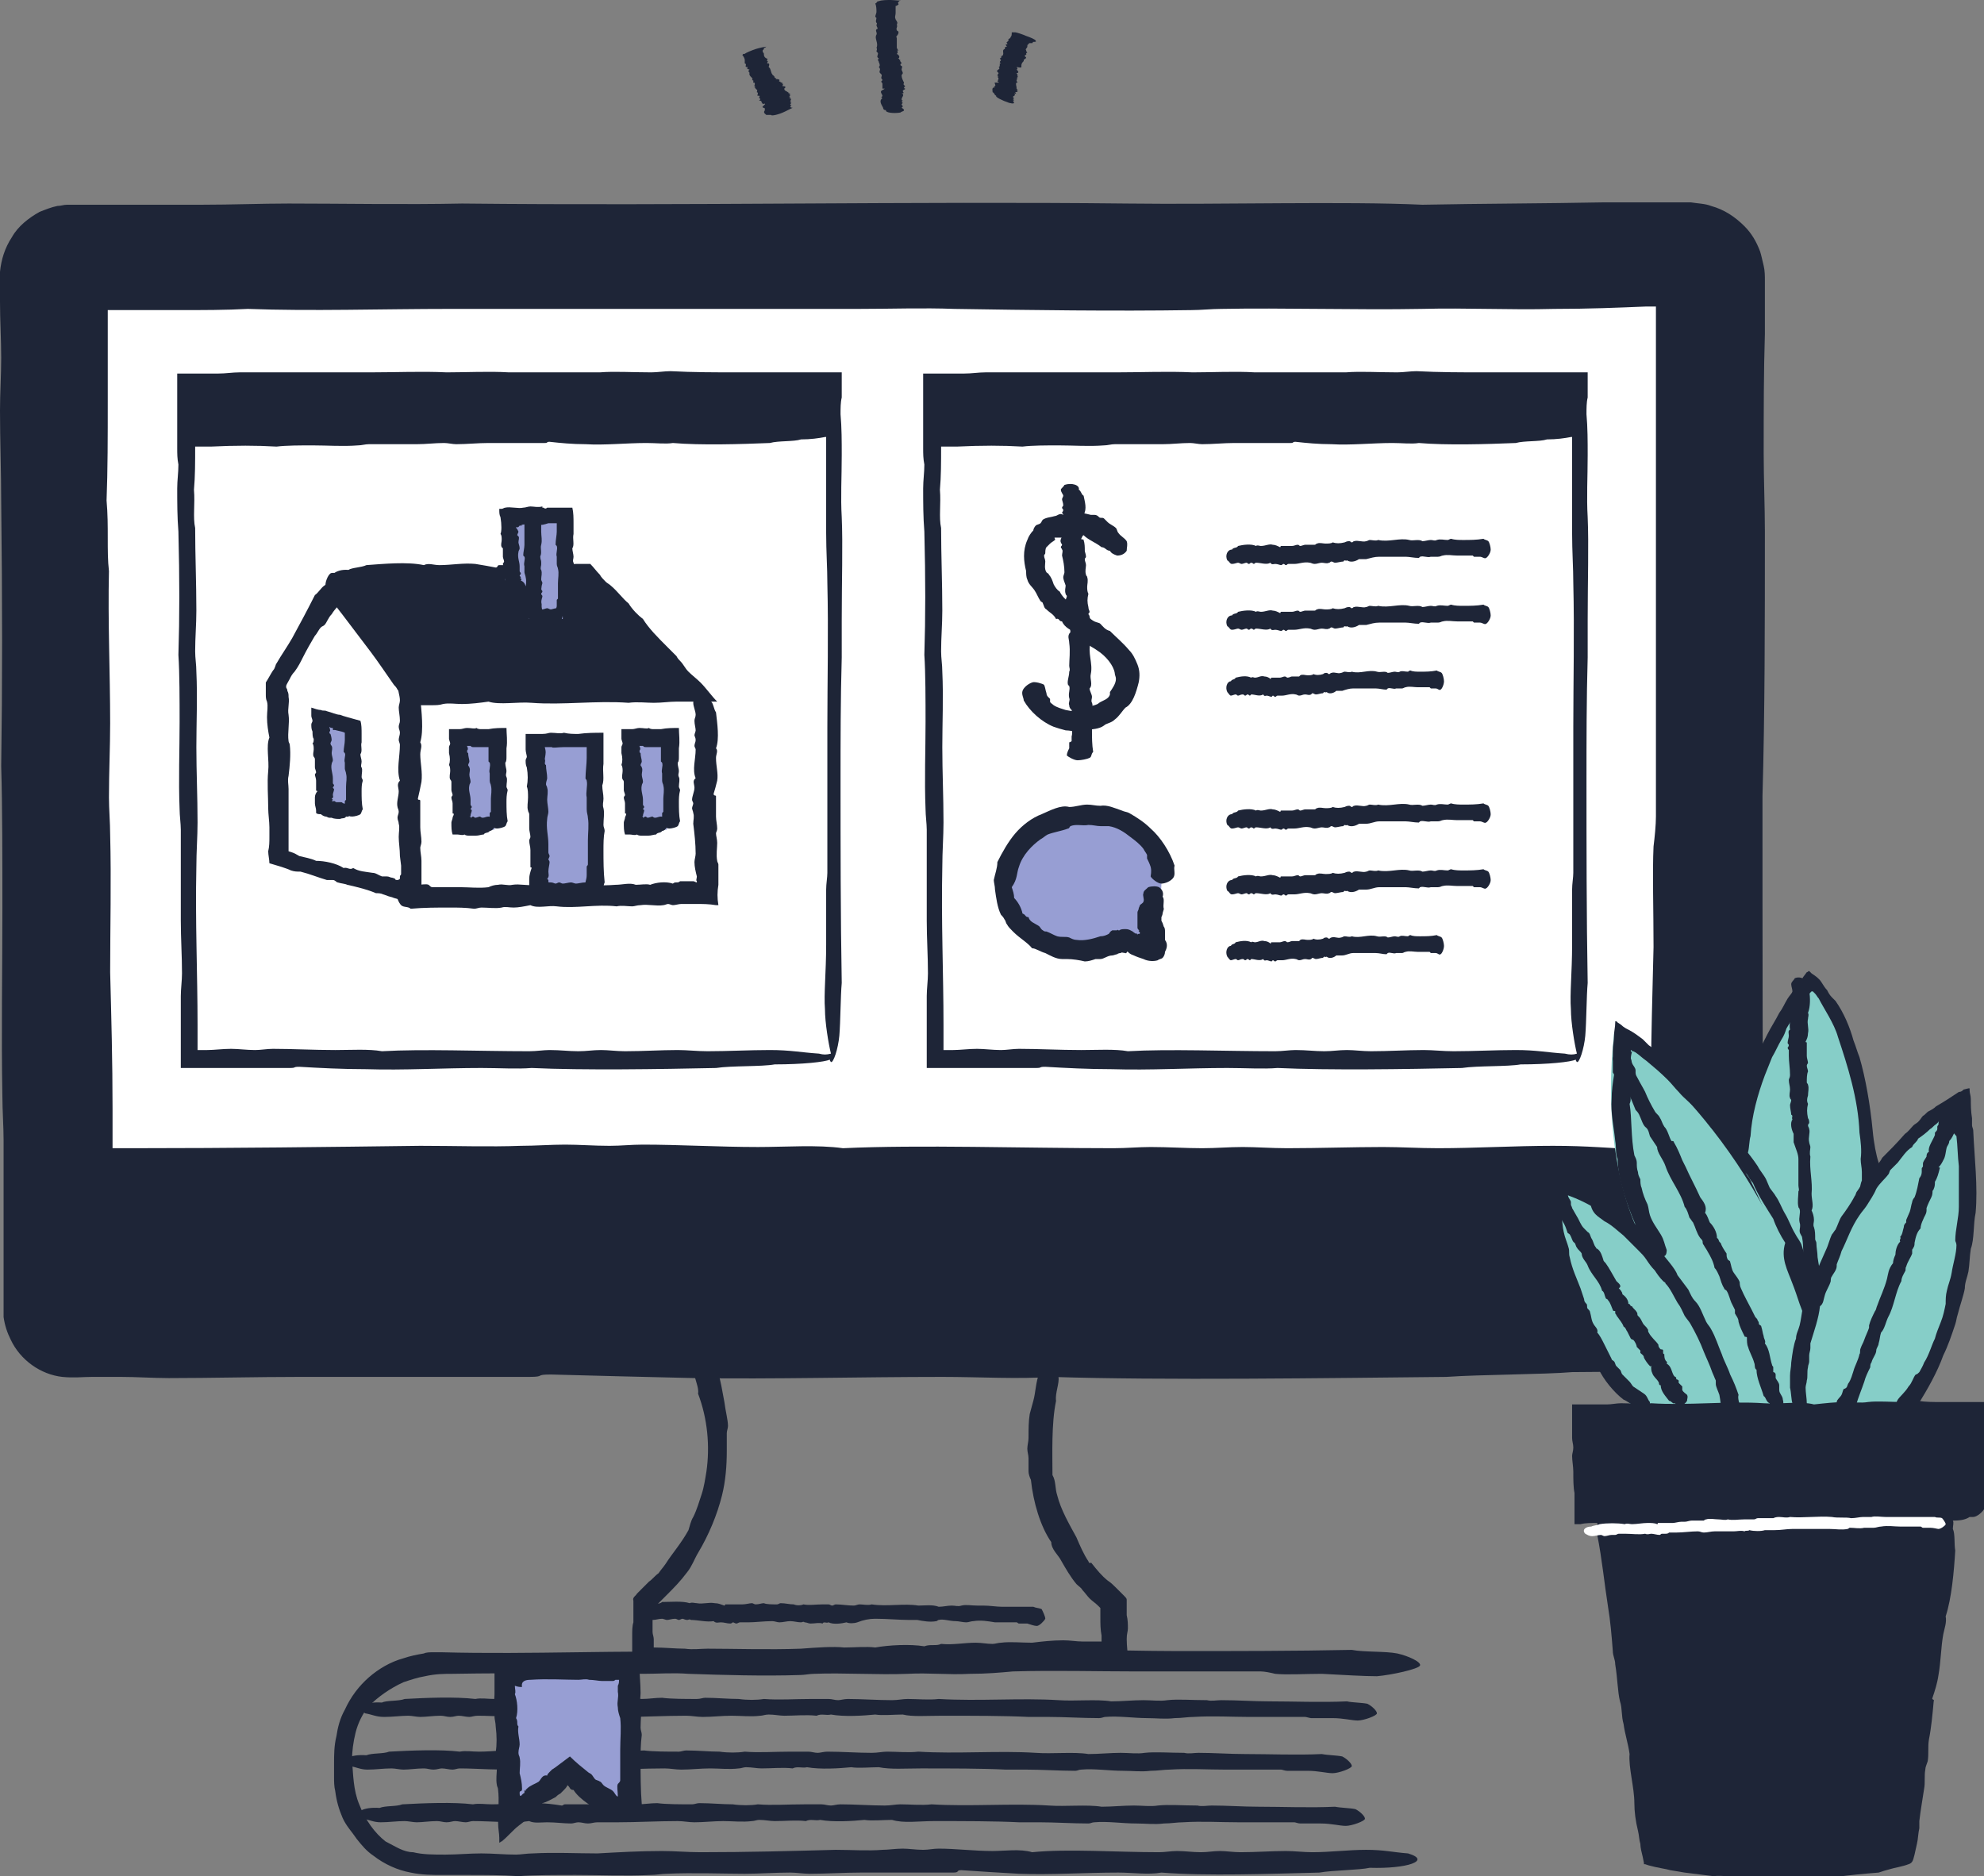 <?xml version="1.0" encoding="utf-8"?>
<!-- Generator: Adobe Illustrator 22.0.1, SVG Export Plug-In . SVG Version: 6.00 Build 0)  -->
<svg version="1.1" id="Layer_1" xmlns="http://www.w3.org/2000/svg" xmlns:xlink="http://www.w3.org/1999/xlink" x="0px" y="0px"
	 viewBox="0 0 165.7 156.7" style="enable-background:new 0 0 165.7 156.7;" xml:space="preserve">
<rect x="0" y="0" width="165.7" height="156.7" fill="#808080" stroke="none"/>
<style type="text/css">
	.st0{fill:#1E2537;}
	.st1{fill:#FFFFFF;}
	.st2{fill:#979ED3;}
	.st3{fill:#86CEC8;}
</style>
<g>
	<path class="st0" d="M64.5,6.2c-0.1-0.1-0.1-0.3-0.2-0.5c0,0-0.1-0.1-0.1-0.1c0-0.1,0.1-0.2,0-0.3c0,0-0.1,0-0.1,0
		c-0.1,0,0.1-0.2,0-0.2c-0.1,0,0-0.1,0-0.2c0,0-0.1,0-0.2-0.1c-0.1-0.1-0.1-0.2-0.1-0.3c0-0.1-0.1-0.1-0.1-0.2c0,0,0-0.1,0-0.1
		c0,0,0.1-0.1,0.1-0.1c0,0,0-0.1,0-0.1C63.9,4,64,3.9,64,3.9c-0.1,0-0.6,0.1-0.9,0.2c-0.3,0.1-0.8,0.3-0.9,0.4
		C62,4.5,62.1,4.5,62,4.6c0.1,0.1,0.2,0.3,0.2,0.4c0,0.1,0,0.2,0,0.3c0,0,0.1,0,0.1,0.1c0,0.1-0.1,0.2,0.1,0.2c0.1,0,0,0.1,0,0.1
		c0,0.1,0.2,0.1,0.2,0.1c-0.2,0.2,0,0.2,0,0.3c-0.1,0.3,0.4,0.4,0.2,0.6c0.2,0,0.1,0.1,0.1,0.2c0,0,0.1,0,0.1,0c0.1,0.1,0,0.2,0,0.3
		c0,0,0.1,0,0.1,0c0,0-0.1,0.1-0.1,0.1c0,0,0.1,0,0.1,0.1c0.1,0.1,0.2,0.1,0.1,0.3c0.1,0,0.1,0.1,0.1,0.1c0,0.1-0.1,0.2,0,0.2
		c0,0,0.1,0,0.1,0c0.1,0,0,0.1,0,0.2c0,0,0.1,0,0.1,0.1c0,0-0.1,0.1-0.1,0.1c0,0,0.2,0,0.2,0.1c0,0.1,0.1,0.1,0.1,0.2
		c0,0,0.2-0.1,0.2,0c-0.1,0.1-0.2,0.2-0.2,0.2c-0.1,0.1,0.2,0.1,0.2,0.2c0,0-0.1,0.1,0,0.1c-0.2,0.2,0,0.3,0.1,0.4
		c0.2,0,0.2,0,0.4,0c0,0.1,0.6,0,1.2-0.3C66,9.1,66.2,9,66.2,9c0,0-0.2,0-0.2-0.1c0,0,0.1-0.1,0.1-0.1c0,0-0.1,0-0.1-0.1
		c0,0,0.1-0.1,0.1-0.1c0,0-0.1,0-0.1,0c0,0,0.1-0.1,0.1-0.1c0,0-0.1,0-0.1,0c0-0.1,0.2-0.3-0.1-0.3c0.2-0.1,0.1-0.1,0-0.1
		c0,0,0.1-0.1,0.1-0.2c0,0-0.1,0-0.1,0c0,0,0.1-0.1,0.1-0.1c0,0-0.1,0-0.1,0c-0.1,0,0-0.1-0.1-0.1c-0.1-0.1-0.3-0.1-0.3-0.3
		c0,0,0.1-0.1,0.1-0.1c0-0.1-0.1-0.1-0.2-0.1c-0.1,0,0-0.1,0-0.2c0,0-0.1,0-0.1,0c0,0,0.1-0.1,0-0.1c-0.1,0-0.2-0.1-0.1-0.1
		c-0.2,0.1,0-0.1-0.2,0c0.2-0.1,0.1-0.2-0.2-0.2c0-0.1,0-0.1-0.1-0.1C64.7,6.3,64.5,6.3,64.5,6.2z"/>
	<path class="st0" d="M85.3,5.5c0-0.2,0.1-0.3,0.2-0.4c0,0,0-0.1,0-0.1c0.1-0.1,0.2-0.1,0.2-0.2c0,0-0.1-0.1-0.1-0.1
		c-0.1-0.1,0.2-0.1,0.1-0.2c0-0.1,0.1-0.1,0.1-0.1c0,0-0.1-0.1-0.1-0.2c-0.1-0.1,0.1-0.2,0.1-0.3c0-0.1,0-0.2,0.1-0.2
		c0,0,0-0.1,0.1-0.1c0,0,0.1,0,0.2,0c0.1,0,0-0.1,0.1-0.1c0.1,0,0.3,0,0.2-0.1c0-0.1-0.5-0.3-0.8-0.4c-0.2-0.1-0.8-0.3-0.9-0.3
		c-0.2,0-0.1,0-0.3,0c0,0.2,0,0.3-0.1,0.4c0,0.1-0.1,0.1-0.2,0.2c0,0,0.1,0.1,0,0.1c0,0.1-0.2,0.1-0.1,0.2c0.1,0.1,0,0.1-0.1,0.1
		c0,0.1,0.1,0.2,0.1,0.2c-0.3,0-0.1,0.2-0.2,0.2c-0.3,0.1,0.1,0.5-0.3,0.6c0.1,0.1,0,0.1-0.1,0.2c0,0,0.1,0.1,0.1,0.1
		c0,0.1-0.1,0.1-0.1,0.2c0,0,0.1,0.1,0.1,0.1c0,0-0.1,0-0.1,0c0,0,0,0.1,0,0.1c0,0.1,0,0.2-0.1,0.2c0.1,0.1,0.1,0.1,0,0.2
		c0,0-0.2,0.1-0.1,0.2c0,0,0.1,0.1,0.1,0.1c0,0.1-0.1,0.1-0.1,0.2c0,0,0.1,0.1,0.1,0.1c0,0-0.1,0-0.1,0c0,0,0.1,0.1,0.1,0.2
		c-0.1,0.1,0,0.1-0.1,0.2c0,0,0.2,0.1,0.1,0.1c-0.1,0-0.2,0-0.3,0c-0.1,0,0.1,0.2,0,0.3c0,0-0.2,0,0,0.1c-0.3,0-0.2,0.2-0.2,0.4
		c0.2,0.1,0.1,0.2,0.3,0.3c-0.1,0.1,0.5,0.4,1.1,0.6c0.1,0,0.3,0.1,0.4,0c0,0-0.1-0.2-0.1-0.2c0,0,0.1,0,0.1,0c0,0-0.1-0.1-0.1-0.1
		c0,0,0.1,0,0.1,0c0,0-0.1-0.1-0.1-0.1c0,0,0.1,0,0.1,0c0,0-0.1-0.1-0.1-0.1c0-0.1,0.3-0.1,0.1-0.3c0.3,0.1,0.1,0,0.1-0.1
		c0,0,0.2,0,0.2-0.1c0,0-0.1-0.1-0.1-0.1c0,0,0.1,0,0.1,0c0,0-0.1-0.1-0.1-0.1c0-0.1,0-0.1,0-0.1c0-0.1-0.1-0.3,0-0.4
		c0,0,0.1,0,0.1,0c0,0-0.1-0.1-0.1-0.2c0-0.1,0.1-0.1,0.1-0.1c0,0-0.1-0.1-0.1-0.1c0,0,0.1,0,0.1-0.1c0-0.1-0.1-0.2,0-0.2
		c-0.2-0.1,0,0-0.1-0.1c0.2,0,0.2-0.1,0-0.3c0.1,0,0.1-0.1,0-0.2C85.4,5.7,85.3,5.6,85.3,5.5z"/>
	<path class="st0" d="M74.9,4c0-0.3,0-0.6,0-0.8c0-0.1-0.1-0.1,0-0.2C75,2.9,75.1,2.7,75,2.6c0,0-0.1,0-0.1-0.1
		c-0.1-0.1,0.1-0.3,0-0.4c0-0.1,0.1-0.2,0-0.3c0-0.1-0.1-0.1-0.1-0.2c-0.1-0.2,0-0.3,0-0.5c0-0.1,0-0.3,0-0.4c0-0.1,0-0.1,0-0.2
		c0,0,0.1,0,0.2-0.1c0.1,0,0-0.1,0-0.2c0.1-0.1,0.2-0.2,0.2-0.2C75.3,0.1,74.7,0,74.4,0c-0.3,0-0.8,0-1,0.1c-0.2,0-0.1,0.1-0.3,0.2
		c0.1,0.2,0.1,0.5,0.1,0.7c0,0.1-0.1,0.3-0.1,0.4c0,0,0.1,0.1,0.1,0.1c0,0.1-0.1,0.3,0,0.4c0.1,0.1,0,0.1,0,0.2
		c0,0.1,0.1,0.2,0.1,0.3c-0.3,0.1,0,0.3-0.1,0.5c-0.2,0.3,0.2,0.7,0,1.1c0.1,0.1,0,0.2,0,0.3c0,0,0.1,0.1,0.1,0.1
		c0.1,0.1-0.1,0.3,0,0.4c0,0,0.1,0.1,0.1,0.1c0,0-0.1,0.1-0.1,0.1c0,0,0.1,0.1,0.1,0.2c0.1,0.2,0.1,0.3,0,0.4
		c0.1,0.1,0.1,0.2,0.1,0.2c0,0.1-0.1,0.2,0,0.3c0,0,0.1,0.1,0.1,0.1c0.1,0.1,0,0.2,0,0.3c0,0.1,0.1,0.1,0.1,0.2c0,0-0.1,0.1-0.1,0.1
		c0,0.1,0.1,0.1,0.1,0.2c0,0.1,0,0.3,0,0.4c0,0,0.2,0,0.2,0c-0.1,0.1-0.2,0.1-0.3,0.2c-0.1,0.1,0.1,0.3,0.1,0.4c0,0.1-0.2,0.1,0,0.2
		c-0.3,0.2-0.1,0.5,0,0.7C73.8,9,73.7,9.2,74,9.2c-0.1,0.2,0.6,0.3,1.2,0.2c0.1-0.1,0.3-0.1,0.3-0.2c0-0.1-0.2-0.2-0.2-0.2
		c0,0,0.1-0.1,0.1-0.1c0-0.1-0.1-0.1-0.1-0.2c0,0,0.1-0.1,0.1-0.1c0,0-0.1-0.1-0.1-0.1c0,0,0.1-0.1,0.1-0.1c0,0-0.1,0-0.1-0.1
		c0-0.2,0.3-0.4,0-0.5c0.3,0,0.1-0.1,0.1-0.2c0-0.1,0.2-0.1,0.2-0.2c0,0-0.1,0-0.1-0.1c0,0,0.1-0.1,0.1-0.1c0,0-0.1-0.1-0.1-0.1
		c-0.1-0.1,0-0.1,0-0.2c-0.1-0.2-0.2-0.4-0.2-0.6c0-0.1,0.1-0.1,0.1-0.2c0-0.1-0.1-0.2-0.1-0.3c0-0.1,0.1-0.2,0-0.3
		c0,0-0.1,0-0.1-0.1c0-0.1,0.1-0.1,0.1-0.1c0-0.1-0.2-0.2-0.1-0.3c-0.2,0,0-0.1-0.2-0.1c0.2-0.1,0.1-0.3-0.1-0.4
		c0.1-0.1,0.1-0.2,0-0.3C75.1,4.3,75,4.2,74.9,4z"/>
	<path class="st0" d="M147.4,44.4c0-2.1-0.1-4.4-0.1-6.5c0-3.5,0-6.9,0.1-10c0-1.6,0-3.1,0-4.5c0-0.3,0-0.8-0.1-1.2
		c-0.1-0.4-0.2-0.9-0.3-1.2c-0.3-0.8-0.7-1.5-1.3-2.1c-0.8-0.8-1.7-1.4-2.8-1.7c-0.5-0.2-1.1-0.2-1.7-0.3c-0.5,0-0.9,0-1.4,0
		c-1.9,0-3.8,0-5.8,0c-5,0.1-10.2,0.1-15.2,0.2c-6.5-0.3-16.8,0-24.7-0.1c-17.8-0.2-37.1,0.2-55.5,0c-4.7,0.1-10.2,0-14.5,0
		c-2.3,0-4.7,0.1-7.3,0.1c-3.4,0-7,0-10.5,0c-0.2,0-0.5,0-0.7,0c-0.3,0-0.5,0.1-0.8,0.1c-0.5,0.1-1,0.3-1.5,0.5
		c-0.9,0.5-1.8,1.2-2.3,2.1c-0.6,0.9-0.9,1.9-1,2.9c0,0.3,0,0.5,0,0.7L0,24c0,0.4,0,0.8,0,1.2c0,1.6,0.1,3.1,0.1,4.7
		c0,1.5-0.1,2.9-0.1,4.4c0,2.4,0.1,5.1,0.1,7.6c0.1,8.5,0.1,15.3,0,22.1c0.1,3.2,0.1,8.1,0.1,12c0,5.1-0.1,10.3,0,15.6
		c0,1.1,0.1,2.5,0.1,3.6c0,2.6,0,5.6,0,8.6c0,1.5,0,2.9,0,4.2c0,0.7,0,1.2,0,2c0.1,0.7,0.3,1.3,0.6,1.9c0.8,1.7,2.5,2.9,4.3,3.1
		c1,0.1,1.7,0,2.5,0l2.4,0c1.3,0,2.7,0.1,4,0.1c3.5,0,7.3-0.1,10.9-0.1c6,0,12.8,0,19.2,0c1.4,0,0.4-0.2,1.8-0.2
		c3.6,0.1,7.7,0.2,12,0.3c6.6,0.1,13.8-0.1,20.7-0.1c3.1,0,6.4,0.2,9.1,0c9.3,0.3,23,0.1,33,0c2.8-0.2,8.2-0.2,10.5-0.4
		c3.3,0,6.2-0.1,8-0.3h1.9c0,0,0.1,0,0.1,0c0,0-0.1,0-0.1,0c-0.1,0.1,0.5,0.4,1.5,0.3c1-0.1,2.5-0.7,3.3-1.9
		c0.5-0.6,0.9-1.5,1.1-2.5c0.2-1.1,0.1-1.8,0.1-2.7c0-1.7,0-3.4,0.1-4.7c-0.1-12-0.1-24.8-0.1-36.3C147.4,59.5,147.4,52,147.4,44.4z
		"/>
	<g>
		<rect x="8.4" y="25.2" class="st1" width="130.5" height="71.5"/>
		<path class="st0" d="M37.7,25.8c11.8,0,24.6,0,34,0c2.7,0,5.4-0.1,8,0c6.3,0.1,13.4,0.2,19.8,0.1c0.8,0,1.7-0.1,2.5-0.1
			c5.1-0.1,11.3,0.1,16.7,0c3.9-0.1,7.3,0.1,11.1,0c2.9,0,5.3-0.1,7.7-0.2c0.3,0,0.6,0,0.8,0c0,1.6,0,3.3,0,4.9c0,1.8,0,3.5,0,5.2
			c0,3.5,0,6.9,0,10.2c0,5,0,10.7,0,15.8c0,2.2,0,4.6,0,6.5c0,0.7-0.1,1.7-0.2,2.5c-0.1,2.1,0,5.3,0,8.4c-0.1,4.1-0.2,7.6-0.2,9.9
			c0.1,2.6,0.6,7.5,0.9,7.7c0.3,0.2,0.8-2.1,1-4c0.2-2.2,0.1-6,0.3-8c-0.1-10.3-0.1-21.1-0.1-30.9c0-6,0.1-12.5,0.1-18.9
			c0-1.8-0.1-3.8-0.1-5.6c0-1.8,0-3.6,0-5.3c-2.6,0-5.2,0-7.5,0c-2,0-3.8,0-5.5,0.1c-3.1,0.1-6.1,0-9.6,0c-4.2,0.1-8.7,0.1-13,0.2
			c-5.5-0.3-14.3,0-21-0.1c-15.1-0.2-31.6,0.2-47.3,0c-4,0.1-8.7,0-12.4,0c-2,0-4,0.1-6.2,0.1c-1.5,0-3,0-4.5,0c-1.9,0-3.8,0-5.7,0
			c0,1.8,0,3.7,0,5.4c0,1.4,0,2.8,0,4.1c0,1.4,0.1,2.7,0.1,4c0,1.3-0.1,2.5-0.1,3.7c0,2.1,0.1,4.3,0.1,6.5c0.1,7.3,0.1,13.1,0,18.9
			c0.1,2.7,0.1,6.9,0.1,10.2c0,4.4-0.1,8.8,0,13.3c0,1,0.1,2.1,0.1,3.1c0,1.3,0,2.7,0,4.1c4.1,0,8.5,0,11.4,0.1c2.7,0,5.3-0.1,8-0.1
			c1.1,0,2.3,0.1,3.4,0.1c3,0,6.3-0.1,9.3-0.1c5.1,0,10.9,0,16.4,0c1.2,0,0.4-0.2,1.5-0.2c3.1,0.1,6.6,0.2,10.2,0.3
			c5.7,0.1,11.8-0.1,17.6-0.1c2.7,0,5.4,0.2,7.7,0c7.9,0.3,19.6,0.1,28.2,0c2.4-0.2,7-0.2,9-0.4c6.6,0.1,11.1-0.6,6.8-1.2
			c-2.8-0.1-4.4-0.3-7.4-0.3c-3.2,0-6.5,0.2-9.6,0.2c-1.6,0-3.1-0.1-4.6-0.1c-2.5,0-5.3,0.1-8,0.1c-1.3,0-2.6-0.1-3.7-0.1
			c-1.2,0-2.2,0.1-3.4,0.1c-1.4,0-2.8-0.1-4.3-0.1c-1,0-2,0.1-3.1,0.1c-7.6,0-16.2-0.3-22.6,0c-2.1-0.3-4.8-0.1-7.1-0.1
			c-3.2,0-6.6-0.2-9.6-0.2c-1,0-1.8,0.1-2.8,0.1c-1.3,0-2.5-0.1-3.7-0.1c-1.2,0-2.5,0.1-3.7,0.1c-2.6,0.1-5.5,0-8.4,0
			c-7.8,0.1-15.7,0.2-24.1,0.2c-0.4,0-0.8,0-1.3,0l-0.3,0l0-0.3l0-0.1l0-0.3l0-0.5c0-0.7,0-1.4,0-2.1c0-4-0.1-7.6-0.2-11.4
			c0-3.7,0.1-7.7,0-11.5c0-1-0.1-2.1-0.1-3.1c0-2.2,0.1-4.1,0.1-6.2c0-4.3-0.2-8.5-0.1-12.7c-0.2-1.7,0-3.7-0.2-5.9
			c0.1-2.5,0.1-5.4,0.1-8.3c0-1.5,0-2.9,0-4.3c0-0.7,0-1.4,0-2l0-0.5l0-0.3c0-0.2,0-0.3,0-0.5c0.2,0,0.4,0,0.6,0c0.7,0,1.6,0,2.4,0
			c0.9,0,1.9,0,2.9,0c2,0,4,0,5.8-0.1C26,26,31.8,25.8,37.7,25.8z"/>
	</g>
	<path class="st0" d="M66.9,137.7c-2.7,0.1-5.7,0-7.8,0c-0.6,0-1.2,0.1-1.9,0c-0.8,0-1.7-0.1-2.6-0.1c0-0.2,0-0.4,0-0.7
		c0-0.2-0.1-0.4-0.1-0.6c0-0.3,0-0.6,0-0.9c0-0.2,0-0.3,0-0.5l0-0.4c0-0.1,0-0.2,0.1-0.3c0.1-0.1,0.1-0.1,0.3-0.2
		c0.2-0.2,0.5-0.5,0.7-0.7c0.7-0.7,1.2-1.2,1.8-2c0.4-0.5,0.6-1.1,0.9-1.6c0.9-1.5,1.6-3.2,2-4.8c0.3-1.2,0.4-2.5,0.4-3.7
		c0-0.5,0-1.1,0-1.5c0-0.2,0.1-0.4,0.1-0.6c0-0.5-0.2-1.2-0.3-2c-0.2-1-0.3-1.8-0.5-2.3c-0.3-0.6-1.3-1.4-1.5-1.3
		c-0.2,0.1-0.5,0.8-0.5,1.2c0,0.5,0.4,1.2,0.3,1.7c0.8,2.1,1,4.4,0.7,6.5c-0.1,0.6-0.2,1.3-0.4,1.9c-0.2,0.6-0.4,1.3-0.7,1.9
		c-0.2,0.3-0.3,0.8-0.4,1.1c-0.6,1.1-1.4,2-1.9,2.8c-0.2,0.3-0.4,0.5-0.6,0.8c-0.3,0.2-0.5,0.5-0.8,0.7c-0.2,0.2-0.3,0.3-0.5,0.5
		l-0.5,0.5c-0.1,0.2-0.4,0.3-0.3,0.6c0,0.4,0,0.8,0,1.1c0,0.3,0,0.5,0,0.7c-0.1,0.3-0.1,0.7-0.1,1.1c0,0.8,0,1.7,0,2.5
		c0.8,0,1.6,0,2.3,0c0.2,0,0.4,0,0.7,0c0.2,0,0.4,0,0.6,0c3.5,0.2,7.3-0.2,10.9,0c0.9-0.1,2,0,2.8,0c0.5,0,0.9-0.1,1.4-0.1
		c1.3-0.1,2.8,0.1,4.1,0c0.3,0,0.6-0.1,0.9-0.1c0.3,0,0.6,0.1,0.9,0.1c0.5,0,1-0.1,1.5-0.1c1.7-0.1,3-0.1,4.3,0
		c0.6-0.1,1.6-0.1,2.3-0.1c1,0,2,0.1,3.1,0c0.2,0,0.5-0.1,0.7-0.1c0.5,0,1.1,0,1.7,0c0.7,0,1.4,0,1.9,0c0.4,0,0.9,0,1.3,0
		c0-0.6-0.1-1.2-0.1-1.8c0-0.5,0.1-0.6,0.1-0.9c0-0.3,0-0.7-0.1-1.1c0-0.2,0-0.4,0-0.5c0-0.2,0-0.5,0-0.8c0-0.1-0.1-0.2-0.2-0.3
		l-0.3-0.3l-0.4-0.4c-0.2-0.2-0.4-0.4-0.7-0.6c-0.5-0.4-0.9-0.9-1.3-1.4c-0.1-0.2-0.2,0.1-0.3-0.2c-0.4-0.6-0.7-1.3-1-2
		c-0.6-1.1-1.3-2.3-1.6-3.5c-0.2-0.6-0.1-1.2-0.4-1.7c0-1.7-0.1-4.3,0.3-6.2c-0.1-0.6,0.3-1.5,0.2-2c0.3-0.7,0.4-1.3,0.3-1.7
		c-0.1-0.4-0.3-0.6-0.9-0.2c-0.4,0.6-0.7,0.9-1,1.6c-0.3,0.7-0.3,1.6-0.5,2.3c-0.1,0.4-0.2,0.7-0.3,1.1c-0.1,0.6-0.1,1.3-0.1,2
		c0,0.3-0.1,0.6-0.1,0.9c0,0.3,0.1,0.5,0.1,0.8c0,0.3,0,0.7,0,1.1c0,0.2,0.1,0.5,0.2,0.7c0.2,1.9,0.8,3.9,1.7,5.2
		c0,0.6,0.6,1.1,0.8,1.5c0.4,0.7,0.8,1.4,1.3,2c0.2,0.2,0.4,0.3,0.5,0.5c0.2,0.2,0.4,0.5,0.6,0.7c0.2,0.2,0.5,0.4,0.7,0.6l0.2,0.2
		l0,0c0,0,0,0,0,0.1c0,0.2,0,0.4,0,0.7c0,0.5,0,1,0.1,1.5l0,0.2l0,0l0,0.1l0,0.2c-0.1,0-0.2,0-0.3,0c-0.4,0-0.9,0-1.3,0
		c-0.5,0-1-0.1-1.6-0.1c-0.9,0-1.8,0.1-2.6,0.2c-0.9,0-1.8-0.1-2.6,0c-0.2,0-0.5,0.1-0.7,0.1c-0.5,0-0.9-0.1-1.4-0.1
		c-1,0-1.9,0.2-2.9,0.1c-0.4,0.2-0.9,0-1.4,0.2c-1.2-0.2-3-0.1-4.1,0.1c-0.7-0.1-1.8,0-2.6,0C69.6,137.5,68.2,137.6,66.9,137.7z"/>
	<path class="st0" d="M73.1,135.2c1,0,2,0.1,2.8,0.1c0.2,0,0.4,0,0.7,0c0.5,0.1,1.1,0.2,1.6,0.1c0.1,0,0.1-0.1,0.2-0.1
		c0.4-0.1,0.9,0.1,1.4,0.1c0.3,0,0.6,0.1,0.9,0.1c0.2,0,0.4-0.1,0.6-0.1c0.6-0.1,1.2,0,1.8,0.1c0.4,0,0.9,0,1.3,0c0.2,0,0.4,0,0.5,0
		c0.1,0,0.1,0.1,0.2,0.1c0.2,0,0.4,0,0.7,0c0.3,0.1,0.6,0.2,0.8,0.2c0.2,0,0.6-0.4,0.7-0.6c0-0.2-0.2-0.6-0.3-0.8
		c-0.2-0.1-0.5-0.1-0.7-0.2c-0.9,0-1.7,0-2.6,0c-0.5,0-1-0.1-1.6-0.1c-0.2,0-0.3,0-0.5,0c-0.5,0-0.9-0.1-1.3,0c-0.3,0.1-0.5,0-0.8,0
		c-0.4,0-0.7,0.1-1.1,0.1c-0.5-0.2-1.2-0.1-1.7-0.1c-1.2-0.2-2.6,0.1-3.9-0.1c-0.3,0.1-0.7,0-1,0c-0.2,0-0.3,0.1-0.5,0.1
		c-0.5,0-1-0.1-1.5-0.1c-0.1,0-0.2,0.1-0.3,0.1c-0.1,0-0.2-0.1-0.3-0.1c-0.2,0-0.4,0-0.5,0c-0.6,0-1.1,0.1-1.6,0
		c-0.2,0.1-0.6,0.1-0.8,0c-0.4,0-0.7-0.1-1.1-0.1c-0.1,0-0.2,0.1-0.3,0.1c-0.4,0-0.9,0-1.1-0.1c-0.2,0-0.4,0.1-0.7,0.1
		c-0.1,0-0.2-0.1-0.3-0.1c-0.2,0-0.5,0.1-0.8,0.1c-0.4,0-0.9,0-1.4,0c-0.1,0,0,0.1-0.1,0.1c-0.3-0.1-0.5-0.2-0.8-0.2
		c-0.5-0.1-1,0.1-1.5,0c-0.2,0-0.4-0.1-0.6,0c-0.6-0.2-1.6-0.1-2.3-0.1c-0.2,0.2-0.6,0.1-0.8,0.3c-0.5-0.1-0.9,0.4-0.6,0.9
		c0.2,0.1,0.4,0.3,0.6,0.3c0.3,0,0.5-0.1,0.8-0.1c0.1,0,0.3,0.1,0.4,0.1c0.2,0,0.4-0.1,0.7-0.1c0.1,0,0.2,0.1,0.3,0.1
		c0.1,0,0.2-0.1,0.3-0.1c0.1,0,0.2,0.1,0.4,0.1c0.1,0,0.2-0.1,0.3,0c0.6,0,1.3,0.2,1.9,0.1c0.2,0.2,0.4,0.1,0.6,0.1
		c0.3,0,0.5,0.1,0.8,0.1c0.1,0,0.2-0.1,0.2-0.1c0.1,0,0.2,0.1,0.3,0.1c0.1,0,0.2-0.1,0.3-0.1c0.2,0,0.5,0,0.7,0c0.6,0,1.3-0.1,2-0.1
		c0.2,0,0.4,0.1,0.6,0.1c0.3,0,0.6-0.1,0.9-0.1c0.3,0,0.6,0.1,0.9,0.1c0.1,0,0.2-0.1,0.3,0c0.2,0,0.3,0.1,0.5,0.1c0.4,0,0.7-0.1,1,0
		c0.1-0.2,0.3,0,0.5-0.1c0.4,0.2,1.1,0.1,1.5,0c0.2,0.1,0.6,0.1,0.9,0C72.1,135.3,72.6,135.2,73.1,135.2z"/>
	<path class="st0" d="M78.7,143.3c2.5,0,5.2,0,7.2,0.1c0.6,0,1.1,0,1.7,0c1.3,0,2.8,0.1,4.2,0.1c0.2,0,0.4-0.1,0.5-0.1
		c1.1-0.1,2.4,0.1,3.5,0.1c0.8,0,1.5,0.1,2.3,0c0.6,0,1.1-0.1,1.6-0.1c1.6-0.1,3.2,0,4.6,0c1,0,2.2,0,3.3,0c0.5,0,1,0,1.4,0
		c0.1,0,0.4,0.1,0.5,0.1c0.4,0,1.1,0,1.8,0c0.9,0,1.6,0.2,2.1,0.2c0.5,0,1.6-0.4,1.6-0.6c0-0.2-0.4-0.6-0.8-0.8
		c-0.5-0.1-1.3-0.1-1.7-0.2c-2.2,0.1-4.4,0-6.5,0c-1.3,0-2.6-0.1-4-0.1c-0.4,0-0.8,0.1-1.2,0c-1.3,0-2.4-0.1-3.3,0
		c-0.6,0.1-1.3,0-2,0c-0.9,0-1.8,0.1-2.7,0.1c-1.2-0.2-3,0-4.4-0.1c-3.2-0.2-6.6,0.1-10-0.1c-0.8,0.1-1.8,0-2.6,0
		c-0.4,0-0.8,0.1-1.3,0.1c-1.2,0-2.6-0.1-3.7-0.1c-0.3,0-0.6,0.1-0.8,0.1c-0.3,0-0.5-0.1-0.8-0.1c-0.4,0-0.9,0-1.4,0
		c-1.5,0-2.7,0.1-4,0c-0.6,0.1-1.4,0.1-2.1,0c-0.9,0-1.9-0.1-2.8-0.1c-0.2,0-0.4,0.1-0.7,0.1c-0.9,0-2.2,0-2.9-0.1
		c-0.6,0-1.1,0.1-1.7,0.1c-0.2,0-0.5-0.1-0.7-0.1c-0.6,0-1.3,0.1-2,0.1c-1.1,0-2.3,0-3.5,0c-0.2,0-0.1,0.1-0.3,0.1
		c-0.6-0.1-1.4-0.2-2.1-0.2c-1.2-0.1-2.5,0.1-3.7,0.1c-0.6,0-1.1-0.1-1.6,0c-1.7-0.2-4.1-0.1-5.9,0c-0.5,0.2-1.5,0.1-1.9,0.3
		c-1.4-0.1-2.3,0.4-1.4,0.9c0.6,0.1,0.9,0.3,1.6,0.3c0.7,0,1.4-0.1,2-0.1c0.3,0,0.7,0.1,1,0.1c0.5,0,1.1-0.1,1.7-0.1
		c0.3,0,0.5,0.1,0.8,0.1c0.3,0,0.5-0.1,0.7-0.1c0.3,0,0.6,0.1,0.9,0.1c0.2,0,0.4-0.1,0.7-0.1c1.6,0,3.4,0.2,4.8,0
		c0.4,0.2,1,0.1,1.5,0.1c0.7,0,1.4,0.1,2,0.1c0.2,0,0.4-0.1,0.6-0.1c0.3,0,0.5,0.1,0.8,0.1c0.3,0,0.5-0.1,0.8-0.1c0.5,0,1.1,0,1.8,0
		c1.6,0,3.3-0.1,5.1-0.1c0.5,0,0.9,0.1,1.4,0.1c0.8,0,1.6-0.1,2.4-0.1c0.8,0,1.6,0.1,2.4,0c0.2,0,0.4-0.1,0.7-0.1
		c0.5,0,0.9,0.1,1.3,0.1c0.9,0,1.8-0.1,2.7,0c0.4-0.2,0.8,0,1.2-0.1c1.1,0.2,2.7,0.1,3.7,0c0.6,0.1,1.6,0,2.3,0
		C76.2,143.4,77.4,143.3,78.7,143.3z"/>
	<path class="st0" d="M76.9,147.7c2.5,0,5.1,0,7.1,0.1c0.6,0,1.1,0,1.7,0c1.3,0,2.8,0.1,4.1,0.1c0.2,0,0.3-0.1,0.5-0.1
		c1.1-0.1,2.3,0.1,3.5,0.1c0.8,0,1.5,0.1,2.3,0c0.6,0,1.1-0.1,1.6-0.1c1.6-0.1,3.1,0,4.6,0c1,0,2.2,0,3.3,0c0.5,0,1,0,1.4,0
		c0.1,0,0.3,0.1,0.5,0.1c0.4,0,1.1,0,1.7,0c0.9,0,1.6,0.2,2.1,0.2c0.5,0,1.6-0.4,1.6-0.6c0-0.2-0.4-0.6-0.8-0.8
		c-0.5-0.1-1.2-0.1-1.7-0.2c-2.1,0.1-4.4,0-6.4,0c-1.3,0-2.6-0.1-3.9-0.1c-0.4,0-0.8,0.1-1.2,0c-1.2,0-2.4-0.1-3.3,0
		c-0.6,0.1-1.3,0-2,0c-0.9,0-1.8,0.1-2.7,0.1c-1.2-0.2-3,0-4.4-0.1c-3.1-0.2-6.6,0.1-9.8-0.1c-0.8,0.1-1.8,0-2.6,0
		c-0.4,0-0.8,0.1-1.3,0.1c-1.2,0-2.5-0.1-3.7-0.1c-0.3,0-0.6,0.1-0.8,0.1c-0.3,0-0.5-0.1-0.8-0.1c-0.4,0-0.9,0-1.4,0
		c-1.5,0-2.7,0.1-3.9,0c-0.6,0.1-1.4,0.1-2.1,0c-0.9,0-1.8-0.1-2.8-0.1c-0.2,0-0.4,0.1-0.6,0.1c-0.9,0-2.2,0-2.9-0.1
		c-0.6,0-1.1,0.1-1.7,0.1c-0.2,0-0.5-0.1-0.7-0.1c-0.6,0-1.3,0.1-1.9,0.1c-1.1,0-2.3,0-3.4,0c-0.2,0-0.1,0.1-0.3,0.1
		c-0.6-0.1-1.4-0.2-2.1-0.2c-1.2-0.1-2.5,0.1-3.7,0.1c-0.6,0-1.1-0.1-1.6,0c-1.6-0.2-4.1-0.1-5.9,0c-0.5,0.2-1.4,0.1-1.9,0.3
		c-1.4-0.1-2.3,0.4-1.4,0.9c0.6,0.1,0.9,0.3,1.5,0.3c0.7,0,1.3-0.1,2-0.1c0.3,0,0.7,0.1,1,0.1c0.5,0,1.1-0.1,1.7-0.1
		c0.3,0,0.5,0.1,0.8,0.1c0.3,0,0.5-0.1,0.7-0.1c0.3,0,0.6,0.1,0.9,0.1c0.2,0,0.4-0.1,0.6-0.1c1.6,0,3.4,0.2,4.7,0
		c0.4,0.2,1,0.1,1.5,0.1c0.7,0,1.4,0.1,2,0.1c0.2,0,0.4-0.1,0.6-0.1c0.3,0,0.5,0.1,0.8,0.1c0.3,0,0.5-0.1,0.8-0.1c0.5,0,1.1,0,1.7,0
		c1.6,0,3.3-0.1,5-0.1c0.5,0,0.9,0.1,1.4,0.1c0.8,0,1.6-0.1,2.4-0.1c0.8,0,1.6,0.1,2.4,0c0.2,0,0.4-0.1,0.6-0.1
		c0.5,0,0.9,0.1,1.3,0.1c0.9,0,1.8-0.1,2.6,0c0.4-0.2,0.8,0,1.2-0.1c1.1,0.2,2.7,0.1,3.7,0c0.6,0.1,1.6,0,2.3,0
		C74.4,147.8,75.6,147.7,76.9,147.7z"/>
	<path class="st0" d="M78,152.1c2.5,0,5.1,0,7.1,0.1c0.6,0,1.1,0,1.7,0c1.3,0,2.8,0.1,4.1,0.1c0.2,0,0.3-0.1,0.5-0.1
		c1.1-0.1,2.3,0.1,3.5,0.1c0.8,0,1.5,0.1,2.3,0c0.6,0,1.1-0.1,1.6-0.1c1.6-0.1,3.1,0,4.6,0c1,0,2.2,0,3.3,0c0.5,0,1,0,1.4,0
		c0.1,0,0.3,0.1,0.5,0.1c0.4,0,1.1,0,1.7,0c0.9,0,1.6,0.2,2.1,0.2c0.5,0,1.6-0.4,1.6-0.6c0-0.2-0.4-0.6-0.8-0.8
		c-0.5-0.1-1.2-0.1-1.7-0.2c-2.1,0.1-4.4,0-6.4,0c-1.3,0-2.6-0.1-3.9-0.1c-0.4,0-0.8,0.1-1.2,0c-1.2,0-2.4-0.1-3.3,0
		c-0.6,0.1-1.3,0-2,0c-0.9,0-1.8,0.1-2.7,0.1c-1.2-0.2-3,0-4.4-0.1c-3.1-0.2-6.6,0.1-9.8-0.1c-0.8,0.1-1.8,0-2.6,0
		c-0.4,0-0.8,0.1-1.3,0.1c-1.2,0-2.5-0.1-3.7-0.1c-0.3,0-0.6,0.1-0.8,0.1c-0.3,0-0.5-0.1-0.8-0.1c-0.4,0-0.9,0-1.4,0
		c-1.5,0-2.7,0.1-3.9,0c-0.6,0.1-1.4,0.1-2.1,0c-0.9,0-1.8-0.1-2.8-0.1c-0.2,0-0.4,0.1-0.6,0.1c-0.9,0-2.2,0-2.9-0.1
		c-0.6,0-1.1,0.1-1.7,0.1c-0.2,0-0.5-0.1-0.7-0.1c-0.6,0-1.3,0.1-1.9,0.1c-1.1,0-2.3,0-3.4,0c-0.2,0-0.1,0.1-0.3,0.1
		c-0.6-0.1-1.4-0.2-2.1-0.2c-1.2-0.1-2.5,0.1-3.7,0.1c-0.6,0-1.1-0.1-1.6,0c-1.6-0.2-4.1-0.1-5.9,0c-0.5,0.2-1.4,0.1-1.9,0.3
		c-1.4-0.1-2.3,0.4-1.4,0.9c0.6,0.1,0.9,0.3,1.5,0.3c0.7,0,1.3-0.1,2-0.1c0.3,0,0.7,0.1,1,0.1c0.5,0,1.1-0.1,1.7-0.1
		c0.3,0,0.5,0.1,0.8,0.1c0.3,0,0.5-0.1,0.7-0.1c0.3,0,0.6,0.1,0.9,0.1c0.2,0,0.4-0.1,0.6-0.1c1.6,0,3.4,0.2,4.7,0
		c0.4,0.2,1,0.1,1.5,0.1c0.7,0,1.4,0.1,2,0.1c0.2,0,0.4-0.1,0.6-0.1c0.3,0,0.5,0.1,0.8,0.1c0.3,0,0.5-0.1,0.8-0.1c0.5,0,1.1,0,1.7,0
		c1.6,0,3.3-0.1,5-0.1c0.5,0,0.9,0.1,1.4,0.1c0.8,0,1.6-0.1,2.4-0.1c0.8,0,1.6,0.1,2.4,0c0.2,0,0.4-0.1,0.6-0.1
		c0.5,0,0.9,0.1,1.3,0.1c0.9,0,1.8-0.1,2.6,0c0.4-0.2,0.8,0,1.2-0.1c1.1,0.2,2.7,0.1,3.7,0c0.6,0.1,1.6,0,2.3,0
		C75.5,152.3,76.7,152.1,78,152.1z"/>
	<path class="st0" d="M37.8,139.8c5.5-0.1,11.5,0,15.9,0c1.3,0,2.5-0.1,3.8,0c2.9,0.1,6.3,0.2,9.3,0.1c0.4,0,0.8-0.1,1.2-0.1
		c2.4-0.1,5.3,0.1,7.8,0c1.8-0.1,3.4,0.1,5.2,0c1.4,0,2.5-0.1,3.6-0.2c3.5-0.1,7,0,10.3,0c2.3,0,5,0,7.4,0c1,0,2.2,0,3,0
		c0.3,0,0.8,0.1,1.2,0.2c1,0.1,2.5,0,3.9,0c1.9,0.1,3.5,0.2,4.6,0.2c1.2-0.1,3.5-0.6,3.6-0.9c0.1-0.3-1-0.8-1.9-1
		c-1-0.2-2.8-0.1-3.8-0.3c-4.8,0.1-9.9,0.1-14.5,0.1c-2.8,0-5.8-0.1-8.8-0.1c-0.9,0-1.8,0.1-2.6,0.1c-2.8,0-5.4-0.1-7.4,0
		c-1.4,0.1-2.9,0-4.5,0c-2,0-4.1,0.1-6.1,0.2c-2.6-0.3-6.7,0-9.9-0.1c-7.1-0.2-14.8,0.2-22.2,0c-0.2,0-0.5,0-0.7,0
		c-0.3,0-0.6,0-0.8,0.1c-0.6,0.1-1.1,0.2-1.7,0.4c-1.1,0.3-2.1,0.9-2.9,1.6c-0.8,0.7-1.5,1.6-2,2.7c-0.4,0.7-0.6,1.5-0.7,2.2
		c-0.2,0.8-0.2,1.6-0.2,2.3c0,0.4,0,0.7,0,1.1c0,0.4,0,0.8,0.1,1.2c0.1,0.8,0.3,1.5,0.6,2.2c0.3,0.7,0.8,1.2,1.2,1.8
		c0.4,0.5,0.8,1,1.4,1.4c0.9,0.7,2,1.2,3.1,1.4c0.9,0.2,1.9,0.2,2.6,0.2c0.8,0,1.5,0,2.2,0c1.4,0,2.8,0,4.2,0.1
		c1.3-0.1,3.2-0.1,4.8-0.1c2,0,4.1,0.1,6.2,0c0.5,0,1-0.1,1.4-0.1c2.1-0.1,4.9,0,6.5,0c1.2,0,2.5-0.1,3.8-0.1c0.5,0,1.1,0.1,1.6,0.1
		c1.4,0,2.9-0.1,4.3-0.1c2.4,0,5.1,0,7.7,0c0.6,0,0.2-0.2,0.7-0.2c1.4,0.1,3.1,0.2,4.8,0.3c2.7,0.1,5.5-0.1,8.3-0.1
		c1.2,0,2.5,0.2,3.6,0c3.7,0.3,9.2,0.1,13.2,0c1.1-0.2,3.3-0.2,4.2-0.4c3.1,0.1,5.2-0.6,3.2-1.2c-1.3-0.1-2-0.3-3.5-0.3
		c-1.5,0-3,0.2-4.5,0.2c-0.7,0-1.5-0.1-2.2-0.1c-1.2,0-2.5,0.1-3.8,0.1c-0.6,0-1.2-0.1-1.7-0.1c-0.6,0-1,0.1-1.6,0.1
		c-0.7,0-1.3-0.1-2-0.1c-0.5,0-1,0.1-1.5,0.1c-3.6,0-7.6-0.3-10.6,0c-1-0.3-2.3-0.1-3.3-0.1c-1.5,0-3.1-0.2-4.5-0.2
		c-0.5,0-0.8,0.1-1.3,0.1c-0.6,0-1.2-0.1-1.7-0.1c-0.6,0-1.2,0.1-1.7,0.1c-1.2,0.1-2.6,0-3.9,0c-3.7,0.1-7.3,0.2-11.3,0.2
		c-1.1,0-2.1-0.1-3.2-0.1c-1.9,0-3.6,0.1-5.4,0.2c-1.7,0-3.6-0.1-5.4,0c-0.5,0-1,0.1-1.4,0.1c-1,0-1.9-0.1-2.9-0.1c-1,0-2,0.1-3,0.1
		c-1,0-1.9,0-2.7-0.2c-0.8,0-1.5-0.5-2.3-0.9c-0.9-0.7-1.7-1.8-2.2-3.1c-0.5-1.2-0.5-2.5-0.6-3.7c0-0.7,0.1-1.5,0.3-2.3
		c0.2-0.8,0.6-1.6,1.1-2.2c0.8-0.8,1.8-1.5,2.9-2c0.6-0.2,1.2-0.4,1.8-0.5C36.4,139.8,37.1,139.8,37.8,139.8z"/>
	<g>
		<polygon class="st2" points="52.2,151.8 47.2,147.8 42.2,151.8 42.2,139.7 52.2,139.7 		"/>
		<path class="st0" d="M44.3,140.3c1.4-0.1,2.9,0,4,0c0.3,0,0.6-0.1,0.9,0c0.4,0,0.8,0.1,1.1,0.1c0.2,0,0.4,0,0.6,0
			c0.2,0,0.2,0,0.3,0c0.1,0,0.2-0.1,0.2-0.1c0.1,0,0.2,0,0.3,0c0,0.2,0,0.3-0.1,0.5c0,0.2,0,0.2,0,0.5c0.1,0.5-0.1,0.8,0,1.3
			c0,0.3,0.1,0.6,0.2,0.9c0.1,0.9,0,1.7,0,2.6c0,0.6,0,1.2,0,1.8c0,0.3,0,0.5,0,0.8c0,0.1-0.1,0.2-0.2,0.3c-0.1,0.2,0,0.6,0,1
			c-0.1,0.5-0.2,0.9-0.2,1.2c0.1,0.3,0.6,0.9,0.9,0.9c0.3,0,0.8-0.2,1-0.5c0.2-0.3,0.1-0.7,0.3-0.9c-0.1-1.2-0.1-2.5-0.1-3.6
			c0-0.7,0-1.4,0.1-2.2c0-0.2-0.1-0.4-0.1-0.6c0-0.7,0.1-1.3,0-1.8c-0.1-0.4,0-0.7,0-1.1c0-0.8-0.1-1.6-0.1-2.4c-0.1,0-0.3,0-0.4,0
			c-0.2-0.1-0.6-0.1-0.9-0.1c-0.2,0-0.4,0-0.6,0c-0.2,0-0.4,0-0.5,0c-0.4,0-0.9,0.1-1.3,0c-1.8-0.2-3.7,0.2-5.5,0
			c-0.1,0-0.2,0.1-0.4,0.1l-0.2,0l-0.3,0c-0.5,0-1,0-1.4-0.1c-0.2,0-0.5,0-0.7,0.1c0,0.2,0.1,0.5,0.1,0.7c0,0.3,0,0.6,0,0.9
			c0,0.3,0,0.6,0,0.9c0,0.4-0.1,0.7,0,1c0,0.2,0.1,0.3,0.1,0.5c0,0.1-0.1,0.3-0.1,0.4c0,0.2,0.1,0.5,0.1,0.8c0.1,0.8,0.1,1.5,0,2.2
			c0.1,0.3,0.1,0.8,0.1,1.2c0,0.5-0.1,1,0,1.5c0,0.1,0.1,0.2,0.1,0.4c0.1,0.8,0,2,0,2.7c0,0.6,0.1,0.9,0.1,1.3c0,0.1,0,0.2,0,0.4
			c0.1,0,0.1-0.1,0.2-0.1c0.5-0.4,1-1,1.4-1.3c0.4-0.3,0.8-0.6,1.1-0.9c0.3-0.3,0.6-0.5,0.9-0.8c0.1-0.1-0.1-0.2,0-0.2
			c0.4-0.1,0.7-0.3,1.1-0.5c0.1-0.1,0.2-0.2,0.4-0.3l0.2-0.2c0.1-0.1,0.1-0.1,0.1-0.1c0.1-0.1,0.2-0.2,0.3-0.4l0.1,0.1
			c0.1,0.1,0.1,0.3,0.4,0.3c0.5,0.8,1.7,1.5,2.6,2c0.4,0,0.7,0.4,1.1,0.3c0.6,0.5,1.4,0.3,1.4-0.5c-0.2-0.3-0.2-0.6-0.5-0.8
			c-0.3-0.2-0.7-0.3-1-0.5c-0.1-0.1-0.2-0.3-0.3-0.4c-0.2-0.2-0.6-0.3-0.8-0.5c-0.1-0.1-0.2-0.3-0.3-0.3c-0.1-0.1-0.3-0.1-0.4-0.2
			c-0.1-0.1-0.2-0.3-0.3-0.4c-0.1-0.1-0.2-0.1-0.3-0.2c-0.5-0.4-1-0.8-1.5-1.3c-0.4,0.3-0.8,0.6-1.2,0.9l-0.3,0.2
			c-0.1,0.1-0.1,0.1-0.2,0.2c-0.1,0.1-0.2,0.2-0.2,0.3c-0.4-0.1-0.5,0.3-0.7,0.5c-0.3,0.2-0.7,0.3-1,0.6c0,0-0.1,0.1-0.1,0.1
			c0,0,0,0.1,0,0.1c0,0-0.1-0.1-0.1-0.1c0,0,0,0.1,0,0.2c0,0.1-0.1,0.1-0.1,0.1l-0.2,0.2c-0.1,0-0.1-0.1-0.1-0.3c0,0,0-0.1,0.1-0.1
			c0,0,0.1,0,0.1-0.2c0-0.5-0.1-0.9-0.2-1.3c0-0.4,0.1-0.9,0-1.3c0-0.1-0.1-0.2-0.1-0.4c0-0.3,0.1-0.5,0.1-0.7c0-0.5-0.2-1-0.1-1.5
			c-0.2-0.2,0-0.4-0.2-0.7c0.2-0.6,0.1-1.5-0.1-2c0.1-0.2,0-0.4,0-0.7l0,0c0.3,0.1,0.4,0.1,0.6,0.1
			C43.5,140.4,43.9,140.3,44.3,140.3z"/>
	</g>
	<g>
		<path class="st0" d="M51.4,73.9c-1.2,0.1-2.6,0-3.6,0c-0.3,0-0.6,0.1-0.8,0c-0.7-0.1-1.4-0.2-2.1-0.1c-0.1,0-0.2,0.1-0.3,0.1
			c-0.5,0.1-1.2-0.1-1.8,0c-0.4,0.1-0.8-0.1-1.2,0c-0.3,0-0.6,0.1-0.8,0.2c-0.8,0.1-1.6,0-2.3,0c-0.5,0-1.1,0-1.7,0
			c-0.2,0-0.5,0-0.7,0c-0.1,0-0.2-0.1-0.3-0.2c-0.2-0.1-0.6,0-0.9,0c-0.4-0.1-0.8-0.2-1-0.2c-0.3,0.1-0.8,0.6-0.8,0.9
			c0,0.3,0.2,0.8,0.4,1c0.2,0.2,0.6,0.1,0.8,0.3c1.1-0.1,2.2-0.1,3.3-0.1c0.6,0,1.3,0,2,0.1c0.2,0,0.4-0.1,0.6-0.1
			c0.6,0,1.2,0.1,1.7,0c0.3-0.1,0.6,0,1,0c0.4,0,0.9-0.1,1.4-0.2c0.6,0.3,1.5,0,2.2,0.1c1.6,0.2,3.3-0.2,5,0c0.4-0.1,0.9,0,1.3,0
			c0.2,0,0.4-0.1,0.7-0.1c0.6-0.1,1.3,0.1,1.9,0c0.1,0,0.3-0.1,0.4-0.1c0.1,0,0.3,0.1,0.4,0.1c0.2,0,0.5-0.1,0.7-0.1
			c0.2,0,0.4,0,0.5,0c0.1,0,0.2,0,0.3,0c0.1,0,0.3,0,0.4,0c0.6,0,1.1,0,1.7,0.1c0,0,0.1,0,0.2,0c-0.1-0.6-0.1-1.1,0-1.7
			c0-0.2,0-0.4,0-0.6l0-0.4c0-0.2,0-0.5,0-0.7c0-0.1-0.1-0.2-0.1-0.3c-0.1-0.5,0-1.1,0-1.5c0-0.3-0.1-0.6-0.1-0.8
			c0-0.1,0.1-0.2,0.1-0.4c0-0.3-0.1-0.7-0.1-1c0-0.5,0-1.2,0-1.7c0-0.1-0.2,0-0.2-0.2c0.1-0.3,0.2-0.7,0.3-1.1
			c0.1-0.6-0.1-1.2-0.1-1.9c0-0.3,0.2-0.6,0-0.8c0.3-0.8,0.1-2.1,0-3c-0.2-0.3-0.2-0.7-0.4-0.9c0.1-0.7-0.6-1.2-1.2-0.7
			c-0.1,0.3-0.3,0.5-0.3,0.8c0,0.3,0.2,0.7,0.2,1c0,0.2-0.1,0.3-0.1,0.5c0,0.3,0.1,0.6,0.1,0.8c0,0.1-0.1,0.3-0.1,0.4
			c0,0.1,0.1,0.2,0.1,0.4c0,0.2-0.1,0.3-0.1,0.5c0,0.1,0.1,0.2,0.1,0.3c0,0.8-0.3,1.7,0,2.4c-0.3,0.2-0.1,0.5-0.1,0.8
			c0,0.3-0.2,0.7-0.2,1c0,0.1,0.1,0.2,0.1,0.3c0,0.1-0.1,0.3-0.1,0.4c0,0.1,0.1,0.3,0.1,0.4c0.1,0.3,0,0.6,0,0.9
			c0.1,0.8,0.2,1.7,0.2,2.5c0,0.2-0.1,0.5-0.1,0.7c0,0.4,0.1,0.8,0.2,1.2c0,0.2-0.1,0.3,0,0.4c0,0,0,0.1,0,0.1c0,0,0,0,0,0
			c-0.1,0-0.2-0.1-0.3-0.1l-0.1,0c0,0,0,0-0.1,0l-0.2,0c-0.2,0-0.4,0-0.7,0c-0.2,0.2-0.4,0-0.6,0.2c-0.6-0.2-1.4-0.1-1.9,0.1
			c-0.3-0.1-0.8,0-1.2,0C52.6,73.7,52,73.9,51.4,73.9z"/>
		<path class="st0" d="M24.1,70.3l0-0.5l0-0.6c0-0.4,0-0.8,0-1.2c0-0.8,0-1.5,0-2.1c0-0.4-0.1-0.7,0-1.1c0.1-0.8,0.2-1.8,0.1-2.6
			c0-0.1-0.1-0.2-0.1-0.3c-0.1-0.7,0.1-1.5,0-2.2c-0.1-0.5,0.1-1,0-1.5c0-0.2,0-0.3-0.1-0.5c0-0.2-0.1-0.2-0.1-0.3l0-0.1
			c0-0.1,0.2-0.4,0.3-0.6c0.1-0.2,0.2-0.4,0.4-0.6c0.3-0.4,0.5-0.8,0.7-1.2c0.3-0.6,0.7-1.3,1-1.8c0.2-0.2,0.3-0.5,0.5-0.7
			c0.1-0.1,0.2-0.1,0.3-0.2c0.2-0.2,0.3-0.6,0.6-0.9c0.3-0.5,0.7-0.8,0.8-1.1c0.1-0.3,0-1.2-0.3-1.3c-0.2-0.2-0.9-0.2-1.1,0
			c-0.3,0.2-0.5,0.6-0.8,0.8c-0.6,1.2-1.3,2.5-1.9,3.6c-0.4,0.7-0.9,1.4-1.3,2.1C23,55.5,23,55.8,22.8,56c-0.2,0.3-0.4,0.7-0.6,1
			c0,0.4,0,0.7,0,1c0,0.2,0,0.4,0.1,0.6c0.1,0.4,0,0.8,0,1.3c0,0.6,0.1,1.2,0.2,1.7c-0.3,0.7,0,1.9-0.1,2.8c-0.1,1,0,2.1,0,3.1
			c0,0.5,0.1,1.1,0.1,1.6c0,0.3,0,0.5,0,0.8c0,0.4,0,0.8-0.1,1.2c0,0.3,0.1,0.7,0.1,1c0.3,0.1,0.7,0.2,1,0.3
			c0.3,0.1,0.6,0.2,0.8,0.3c0.3,0.1,0.5,0.1,0.8,0.1c0.8,0.2,1.5,0.5,2.2,0.7c0.2,0,0.4,0,0.5,0c0.2,0,0.3,0.2,0.4,0.2
			c0.3,0.1,0.6,0.1,0.8,0.2c0.9,0.2,1.7,0.4,2.4,0.7c0.2,0,0.4,0,0.6,0.1l0.3,0.1c0.2,0.1,0.4,0.1,0.6,0.2c0.8,0.2,1.6,0.6,2.4,0.8
			c0-0.2,0-0.4,0-0.6c0-0.2-0.1-0.6-0.1-0.8c0-0.5,0-1.1,0-1.6c0-0.3,0-0.7,0-0.9c0-0.4-0.1-0.7-0.1-1.1c0-0.1,0.1-0.3,0.1-0.5
			c0-0.4-0.1-0.8-0.1-1.2c0-0.7,0-1.4,0-2.2c0-0.2-0.2,0-0.2-0.2c0.1-0.4,0.2-0.9,0.3-1.4c0.1-0.8-0.1-1.6-0.1-2.3
			c0-0.4,0.2-0.7,0-1c0.3-1,0.1-2.6,0-3.7c-0.2-0.3-0.2-0.9-0.4-1.2c0.1-0.9-0.6-1.5-1.2-0.9c-0.1,0.4-0.3,0.6-0.3,1
			c0,0.4,0.2,0.9,0.2,1.3c0,0.2-0.1,0.4-0.1,0.6c0,0.3,0.1,0.7,0.1,1.1c0,0.2-0.1,0.3-0.1,0.5c0,0.2,0.1,0.3,0.1,0.5
			c0,0.2-0.1,0.4-0.1,0.6c0,0.1,0.1,0.3,0.1,0.4c0,1-0.3,2.1,0,3c-0.3,0.3-0.1,0.6-0.1,0.9c0,0.4-0.2,0.9-0.1,1.3
			c0,0.1,0.1,0.2,0.1,0.4c0,0.2-0.1,0.3-0.1,0.5c0,0.2,0.1,0.3,0.1,0.5c0.1,0.3,0,0.7,0,1.1c0,0.5,0.1,1,0.1,1.6l0.1,0.8l0,0.4
			l0,0.2l0,0.1c0,0.1-0.1,0.1-0.1,0.2c0,0,0,0.1,0,0.2c0,0-0.1,0.1-0.2,0.1c-0.1,0-0.2,0-0.2-0.1c0,0-0.2-0.1-0.3-0.1
			c-0.1,0-0.2-0.1-0.4-0.1c-0.1,0-0.3,0-0.4,0c-0.3-0.1-0.5-0.3-0.8-0.3c-0.6-0.1-1.1-0.1-1.6-0.4c-0.3,0.2-0.5-0.1-0.8,0
			c-0.6-0.4-1.6-0.6-2.3-0.6c-0.4-0.2-1-0.3-1.4-0.4c-0.5-0.3-0.6-0.3-0.9-0.4C24.1,70.6,24.1,70.5,24.1,70.3z"/>
		<g>
			<polygon class="st0" points="27.6,47.9 48.9,47.9 57.5,57.7 34.7,57.7 			"/>
			<path class="st0" d="M52.2,57.1c-2,0.1-4.2,0-5.8,0c-0.5,0-0.9,0.1-1.4,0c-1.1-0.1-2.3-0.2-3.4-0.1c-0.1,0-0.3,0.1-0.4,0.1
				c-0.9,0.1-1.9-0.1-2.9,0c-0.7,0.1-1.2-0.1-1.9,0c-0.3,0-0.5,0-0.7,0.1c-0.2,0-0.4,0.1-0.5,0.1l-0.3,0c-0.1-0.2-0.2-0.3-0.4-0.5
				L34,56c-0.3-0.5-0.6-0.9-1-1.4c-0.5-0.7-1.1-1.4-1.6-2.2c-0.2-0.3-0.5-0.6-0.6-0.9c-0.1-0.1-0.1-0.3-0.1-0.4
				c-0.2-0.3-0.5-0.7-0.8-1.2c-0.4-0.6-0.6-1.2-0.8-1.5c-0.3-0.3-1.2-0.7-1.5-0.5c-0.2,0.1-0.5,0.8-0.4,1.1c0.1,0.4,0.5,0.9,0.6,1.3
				c1.1,1.4,2.2,2.9,3.2,4.2c0.6,0.8,1.2,1.7,1.9,2.7c0.1,0.1,0.2,0.2,0.3,0.4l0.2,0.2l0.1,0.1l0.1,0.2c0.2,0.3,0.4,0.6,0.6,0.8
				c0.6,0,1.2,0,1.8,0c0.4,0,0.7,0,1-0.1c0.5-0.1,1,0,1.6,0c0.7,0,1.5-0.1,2.2-0.2c0.9,0.3,2.5,0,3.6,0.1c2.6,0.2,5.4-0.2,8.1,0
				c0.7-0.1,1.5,0,2.1,0c0.7,0,1.3-0.1,1.9-0.1c1,0,2.2,0,3.4,0c-0.5-0.5-0.9-1.1-1.4-1.6c-0.3-0.3-0.7-0.6-1-0.9
				c-0.3-0.3-0.4-0.6-0.7-0.9c-0.1-0.1-0.2-0.2-0.3-0.4l-0.2-0.2l-0.1-0.1c-0.1-0.1-0.3-0.3-0.4-0.4c-0.9-0.9-1.6-1.6-2.1-2.4
				c-0.4-0.3-0.9-0.8-1.2-1.3C52,50,51.6,49.4,51,48.9c-0.1-0.1-0.3-0.2-0.4-0.3c-0.2-0.2-0.4-0.4-0.5-0.6c-0.3-0.3-0.5-0.6-0.8-0.9
				c-0.4,0-0.8,0-1.2,0c-0.5,0-0.9,0.1-1.4,0.1c-0.2,0-0.4-0.1-0.6-0.1c-0.5,0-1.1,0.1-1.6,0.1c-0.9,0-1.9,0-2.8,0
				c-0.2,0-0.1,0.2-0.3,0.2c-0.5-0.1-1.1-0.2-1.7-0.3c-1-0.1-2,0.1-3,0.1c-0.5,0-0.9-0.2-1.3,0c-1.4-0.3-3.4-0.1-4.8,0
				c-0.4,0.2-1.2,0.2-1.5,0.4c-1.1-0.1-1.9,0.6-1.2,1.2c0.5,0.1,0.7,0.3,1.3,0.3c0.5,0,1.1-0.2,1.6-0.2c0.3,0,0.5,0.1,0.8,0.1
				c0.4,0,0.9-0.1,1.4-0.1c0.2,0,0.4,0.1,0.6,0.1c0.2,0,0.4-0.1,0.6-0.1c0.2,0,0.5,0.1,0.7,0.1c0.2,0,0.3-0.1,0.5-0.1
				c1.3,0,2.8,0.3,3.9,0c0.4,0.3,0.8,0.1,1.2,0.1c0.6,0,1.1,0.2,1.6,0.2c0.2,0,0.3-0.1,0.5-0.1c0.2,0,0.4,0.1,0.6,0.1
				c0.2,0,0.4-0.1,0.6-0.1c0.4-0.1,0.9,0,1.4,0c1-0.1,2-0.1,3.1-0.2c0,0,0.1,0.1,0.1,0.1c0.3,0.3,0.4,0.6,0.7,0.9
				c0.4,0.5,0.9,0.9,1.4,1.4c0.5,0.4,0.8,1,1.3,1.5c0.1,0.1,0.3,0.2,0.4,0.3c0.2,0.3,0.4,0.6,0.6,0.8c0.5,0.5,1.1,1,1.5,1.6
				c0.3,0,0.5,0.5,0.7,0.5c0.1,0.4,0.2,0.5,0.8,0.9c0,0,0,0.1,0,0.1c-0.4-0.1-0.7,0-1.1,0c-0.1,0-0.1-0.1-0.2-0.1l-0.1,0l-0.2,0
				c-0.2,0-0.5,0-0.7,0C53.2,57,52.7,57.1,52.2,57.1z"/>
		</g>
		<g>
			<rect x="44.6" y="61.9" class="st2" width="4.8" height="12.5"/>
			<path class="st0" d="M47.1,62.4c0.4,0,0.8,0,1.2,0c0.2,0,0.5,0,0.7,0c0,0.1,0,0.3,0,0.4c0,0.1,0,0.1,0,0.2c0,0.1,0,0.2,0,0.3
				c0,0.5-0.1,1.2-0.1,1.7c0,0.1,0.1,0.1,0.1,0.2c0.1,0.4-0.1,1,0,1.4c0,0.3,0,0.6,0,1c0,0.3,0.1,0.5,0.1,0.7c0.1,0.6,0,1.3,0,1.9
				c0,0.4,0,0.9,0,1.4c0,0.2,0,0.4,0,0.6c0,0.1-0.1,0.1-0.1,0.2c0,0.2,0,0.5,0,0.7c0,0.4-0.2,0.7-0.1,0.9c0,0.2,0.4,0.6,0.7,0.7
				c0.2,0,0.6-0.2,0.7-0.3c0.1-0.2,0.1-0.5,0.2-0.7c-0.1-0.9-0.1-1.8-0.1-2.7c0-0.5,0-1.1,0.1-1.6c0-0.2-0.1-0.3-0.1-0.5
				c0-0.5,0.1-1,0-1.4c-0.1-0.3,0-0.5,0-0.8c0-0.4-0.1-0.7-0.1-1.1c0.2-0.5,0-1.2,0.1-1.8c0-0.1,0-0.3,0-0.4c0-0.1,0-0.2,0-0.6
				c0-0.5,0-1.1,0-1.6c-0.7,0-1.4,0-2.1,0.1c-0.4,0-0.8,0-1.2-0.1c-0.3,0.1-0.7,0-1.1,0c-0.2,0-0.3,0.1-0.7,0.1c-0.5,0-0.9,0-1.4,0
				c0,0.4,0,0.9,0,1.3c0,0.2,0.1,0.5,0.1,0.6c0,0.1-0.1,0.2-0.1,0.3c0,0.2,0,0.4,0.1,0.6c0.1,0.6,0.1,1.1,0,1.6
				c0.1,0.2,0.1,0.6,0.1,0.9c0,0.4-0.1,0.8,0,1.1c0,0.1,0.1,0.2,0.1,0.3c0,0.4,0,0.9,0,1.2c0,0.2,0.1,0.5,0.1,0.7
				c0,0.1-0.1,0.2-0.1,0.3c0,0.3,0.1,0.5,0.1,0.8c0,0.4,0,0.9,0,1.4c0,0.1,0.1,0,0.1,0.1c-0.1,0.3-0.2,0.6-0.2,0.9
				c0,0.1,0,0.2,0,0.3c0,0.2,0,0.3,0,0.5c0,0.3,0,0.7,0.1,1c0.1,0,0.2,0,0.3,0c0.3,0,0.7,0.1,1,0c0.8,0.2,1.7,0.1,2.5,0
				c0.2-0.2,0.6-0.1,0.8-0.3c0.6,0,1-0.5,0.6-0.9c-0.2-0.1-0.4-0.3-0.6-0.3c-0.3,0-0.6,0.1-0.8,0.1c-0.1,0-0.3-0.1-0.4-0.1
				c-0.2,0-0.5,0.1-0.7,0.1c-0.1,0-0.2-0.1-0.3-0.1c-0.1,0-0.2,0.1-0.3,0.1c-0.1,0-0.2-0.1-0.4-0.1c0,0-0.1,0-0.1,0c0,0,0,0,0,0
				c-0.1,0-0.1,0-0.1-0.1c0,0,0-0.1,0-0.1c0,0,0,0,0,0c0,0,0,0-0.1-0.1c0.2-0.2,0.1-0.4,0.1-0.6c0-0.3,0.1-0.6,0.1-0.8
				c0-0.1-0.1-0.2-0.1-0.2c0-0.1,0.1-0.2,0.1-0.3c0-0.1-0.1-0.2-0.1-0.3c0-0.2,0-0.5,0-0.7c0-0.7-0.2-1.3-0.1-2.1
				c0-0.2,0.1-0.4,0.1-0.6c0-0.3-0.1-0.7-0.1-1c0-0.3,0.1-0.7,0-1c0-0.1-0.1-0.2-0.1-0.3c0-0.2,0.1-0.4,0.1-0.5
				c0-0.4-0.1-0.7-0.1-1.1c-0.2-0.1,0-0.3-0.1-0.5c0.1-0.6,0.1-0.6,0-1l0,0c0.2,0,0.3,0,0.6,0C46.1,62.5,46.6,62.4,47.1,62.4z"/>
		</g>
		<g>
			<rect x="52.7" y="61.9" class="st2" width="3" height="7.4"/>
			<path class="st0" d="M54.2,62.4c0.6,0,0.8,0,1,0c0,0.1,0,0.1,0,0.2c0,0.1,0,0.1,0,0.2c0,0,0,0.1,0,0.1c0,0.1,0,0.2,0,0.2
				c0,0.2,0,0.3,0,0.5c0,0,0.1,0.1,0.1,0.1c0.1,0.3-0.1,0.6,0,0.9c0,0.2,0,0.4,0,0.6c0,0.2,0.1,0.3,0.1,0.4c0.1,0.4,0,0.8,0,1.1
				c0,0.3,0,0.5,0,0.8c0,0.1,0,0.2,0,0.3c0,0-0.1,0.1-0.1,0.1c0,0.1,0,0.3,0,0.4c0,0.2-0.2,0.4-0.1,0.5c0,0.1,0.4,0.4,0.7,0.4
				c0.2,0,0.6-0.1,0.7-0.2c0.1-0.1,0.1-0.3,0.2-0.4c-0.1-0.5-0.1-1.1-0.1-1.6c0-0.3,0-0.6,0.1-1c0-0.1-0.1-0.2-0.1-0.3
				c0-0.3,0.1-0.6,0-0.8c-0.1-0.2,0-0.3,0-0.5c0-0.2-0.1-0.4-0.1-0.7c0.1-0.1,0.1-0.3,0.1-0.5c0-0.1,0-0.2,0-0.3c0-0.1,0-0.1,0-0.4
				c0.1-0.6,0-1.2,0-1.7c-0.5,0-1,0-1.5,0.1c-0.1,0-0.2,0-0.4,0l-0.2,0c-0.1,0-0.3,0-0.4-0.1c-0.2,0.1-0.4,0-0.8,0
				c-0.2,0-0.4,0.1-0.6,0.1c-0.3,0-0.6,0-0.9,0c0,0.3,0,0.5,0,0.8c0,0.1,0.1,0.3,0.1,0.4c0,0.1-0.1,0.2-0.1,0.3c0,0.1,0,0.2,0,0.3
				c0,0.1,0,0.1,0,0.2c0.1,0.4,0.1,0.7,0,1c0.1,0.1,0.1,0.4,0.1,0.5c0,0.2-0.1,0.5,0,0.7c0,0,0.1,0.1,0.1,0.2c0,0.2,0,0.5,0,0.7
				c0,0.1,0.1,0.3,0.1,0.4c0,0.1-0.1,0.1-0.1,0.2c0,0.2,0.1,0.3,0.1,0.5c0,0.3,0,0.6,0,0.8c0,0.1,0.1,0,0.1,0.1
				c0,0.1-0.1,0.2-0.1,0.3c0,0.1-0.1,0.3-0.1,0.4c0,0.4,0,0.7,0.1,1c0.1,0,0.2,0,0.4,0c0.2,0,0.4,0.1,0.6,0c0.1,0.1,0.3,0.1,0.5,0.1
				c0.2,0,0.3,0,0.4,0c0.3,0,0.5-0.1,0.7-0.1c0.1-0.2,0.4-0.1,0.5-0.3c0.3,0,0.6-0.5,0.3-0.9c-0.1-0.1-0.2-0.3-0.4-0.3
				c-0.2,0-0.3,0.1-0.5,0.1c-0.1,0-0.2-0.1-0.2-0.1c-0.1,0-0.3,0.1-0.4,0.1c-0.1,0-0.1-0.1-0.2-0.1c-0.1,0-0.1,0.1-0.2,0.1
				c0,0,0-0.1,0-0.1c0,0,0,0.1,0,0.1c0,0,0,0,0-0.1c0,0,0,0-0.1,0c0.2-0.1,0.1,0,0.1-0.1c0-0.1,0.1-0.3,0.1-0.4
				c0-0.1-0.1-0.1-0.1-0.1c0-0.1,0.1-0.1,0.1-0.2c0-0.1-0.1-0.1-0.1-0.2c0-0.1,0-0.3,0-0.4c0-0.4-0.2-0.8-0.1-1.2
				c0-0.1,0.1-0.2,0.1-0.3c0-0.2-0.1-0.4-0.1-0.6c0-0.2,0.1-0.4,0-0.6c0-0.1-0.1-0.1-0.1-0.2c0-0.1,0.1-0.2,0.1-0.3
				c0-0.2-0.1-0.4-0.1-0.7c-0.2-0.1,0-0.2-0.1-0.2c0.1-0.1,0.1-0.2,0-0.4l0,0c0.1,0,0.2,0,0.3,0c0.1,0.1,0.1,0.1,0.3,0.1
				C53.9,62.4,54,62.4,54.2,62.4z"/>
		</g>
		<g>
			<rect x="38.3" y="61.9" class="st2" width="3" height="7.4"/>
			<path class="st0" d="M39.8,62.4c0.6,0,0.8,0,1,0c0,0.1,0,0.1,0,0.2c0,0.1,0,0.1,0,0.2c0,0,0,0.1,0,0.1c0,0.1,0,0.2,0,0.2
				c0,0.2,0,0.3,0,0.5c0,0,0.1,0.1,0.1,0.1c0.1,0.3-0.1,0.6,0,0.9c0,0.2,0,0.4,0,0.6c0,0.2,0.1,0.3,0.1,0.4c0.1,0.4,0,0.8,0,1.1
				c0,0.3,0,0.5,0,0.8c0,0.1,0,0.2,0,0.3c0,0-0.1,0.1-0.1,0.1c0,0.1,0,0.3,0,0.4c0,0.2-0.2,0.4-0.1,0.5c0,0.1,0.4,0.4,0.7,0.4
				c0.2,0,0.6-0.1,0.7-0.2c0.1-0.1,0.1-0.3,0.2-0.4c-0.1-0.5-0.1-1.1-0.1-1.6c0-0.3,0-0.6,0.1-1c0-0.1-0.1-0.2-0.1-0.3
				c0-0.3,0.1-0.6,0-0.8c-0.1-0.2,0-0.3,0-0.5c0-0.2-0.1-0.4-0.1-0.7c0.1-0.1,0.1-0.3,0.1-0.5c0-0.1,0-0.2,0-0.3c0-0.1,0-0.1,0-0.4
				c0.1-0.6,0-1.2,0-1.7c-0.5,0-1,0-1.5,0.1c-0.1,0-0.2,0-0.4,0l-0.2,0c-0.1,0-0.3,0-0.4-0.1c-0.2,0.1-0.4,0-0.8,0
				c-0.2,0-0.4,0.1-0.6,0.1c-0.3,0-0.6,0-0.9,0c0,0.3,0,0.5,0,0.8c0,0.1,0.1,0.3,0.1,0.4c0,0.1-0.1,0.2-0.1,0.3c0,0.1,0,0.2,0,0.3
				c0,0.1,0,0.1,0,0.2c0.1,0.4,0.1,0.7,0,1c0.1,0.1,0.1,0.4,0.1,0.5c0,0.2-0.1,0.5,0,0.7c0,0,0.1,0.1,0.1,0.2c0,0.2,0,0.5,0,0.7
				c0,0.1,0.1,0.3,0.1,0.4c0,0.1-0.1,0.1-0.1,0.2c0,0.2,0.1,0.3,0.1,0.5c0,0.3,0,0.6,0,0.8c0,0.1,0.1,0,0.1,0.1
				c0,0.1-0.1,0.2-0.1,0.3c0,0.1-0.1,0.3-0.1,0.4c0,0.4,0,0.7,0.1,1c0.1,0,0.2,0,0.4,0c0.2,0,0.4,0.1,0.6,0c0.1,0.1,0.3,0.1,0.5,0.1
				c0.2,0,0.3,0,0.4,0c0.3,0,0.5-0.1,0.7-0.1c0.1-0.2,0.4-0.1,0.5-0.3c0.3,0,0.6-0.5,0.3-0.9c-0.1-0.1-0.2-0.3-0.4-0.3
				c-0.2,0-0.3,0.1-0.5,0.1c-0.1,0-0.2-0.1-0.2-0.1c-0.1,0-0.3,0.1-0.4,0.1c-0.1,0-0.1-0.1-0.2-0.1c-0.1,0-0.1,0.1-0.2,0.1
				c0,0,0-0.1,0-0.1c0,0,0,0.1,0,0.1c0,0,0,0,0-0.1c0,0,0,0-0.1,0c0.2-0.1,0.1,0,0.1-0.1c0-0.1,0.1-0.3,0.1-0.4
				c0-0.1-0.1-0.1-0.1-0.1c0-0.1,0.1-0.1,0.1-0.2c0-0.1-0.1-0.1-0.1-0.2c0-0.1,0-0.3,0-0.4c0-0.4-0.2-0.8-0.1-1.2
				c0-0.1,0.1-0.2,0.1-0.3c0-0.2-0.1-0.4-0.1-0.6c0-0.2,0.1-0.4,0-0.6c0-0.1-0.1-0.1-0.1-0.2c0-0.1,0.1-0.2,0.1-0.3
				c0-0.2-0.1-0.4-0.1-0.7c-0.2-0.1,0-0.2-0.1-0.2c0.1-0.1,0.1-0.2,0-0.4l0,0c0.1,0,0.2,0,0.3,0c0.1,0.1,0.1,0.1,0.3,0.1
				C39.5,62.4,39.7,62.4,39.8,62.4z"/>
		</g>
		<g>
			<polygon class="st2" points="29.3,68.2 26.9,67.5 26.9,60.2 29.3,60.9 			"/>
			<path class="st0" d="M28.1,61c0.4,0.1,0.5,0.1,0.7,0.2c0,0.1,0,0.2,0,0.3c0,0,0,0.2,0,0.3c0,0.3-0.1,0.7-0.1,1
				c0,0,0.1,0.1,0.1,0.1c0.1,0.2-0.1,0.5,0,0.8c0,0.2,0,0.4,0,0.5c0,0.1,0.1,0.3,0.1,0.4c0.1,0.4,0,0.7,0,1.1c0,0.2,0,0.5,0,0.8
				c0,0.1,0,0.2,0,0.3c0,0-0.1,0.1-0.1,0.1c0,0.1,0,0.3,0,0.4c0,0.2-0.2,0.4-0.1,0.5c0,0.1,0.4,0.4,0.7,0.4c0.2,0,0.6-0.1,0.7-0.2
				c0.1-0.1,0.1-0.3,0.2-0.4c-0.1-0.5-0.1-1-0.1-1.5c0-0.3,0-0.6,0.1-0.9c0-0.1-0.1-0.2-0.1-0.3c0-0.3,0.1-0.6,0-0.8
				c-0.1-0.1,0-0.3,0-0.5c0-0.2-0.1-0.4-0.1-0.6c0.2-0.3,0-0.7,0.1-1c0-0.1,0-0.2,0-0.3l0-0.1l0-0.3c0-0.4,0-0.8-0.1-1.1
				c-0.7-0.2-1.5-0.4-1.7-0.5c-0.3,0-0.7-0.2-1.1-0.3c-0.2-0.1-0.3,0-0.5-0.1c-0.2,0-0.5-0.1-0.8-0.2c0,0.2,0,0.5,0,0.7
				c0,0.1,0.1,0.3,0.1,0.4c0,0.1-0.1,0.2-0.1,0.3c0,0.2,0,0.4,0.1,0.6c0,0.2,0,0.5,0.1,0.6c0,0.2,0,0.3-0.1,0.4
				c0.1,0.1,0.1,0.3,0.1,0.5c0,0.2-0.1,0.4,0,0.6c0,0,0.1,0.1,0.1,0.2c0,0.2,0,0.5,0,0.7c0,0.1,0.1,0.3,0.1,0.4
				c0,0.1-0.1,0.1-0.1,0.2c0,0.1,0.1,0.3,0.1,0.5c0,0.2,0,0.5,0,0.8c0,0.1,0.1,0,0.1,0.1c-0.1,0.1-0.2,0.3-0.2,0.5
				c0,0.1,0,0.1,0,0.2c0,0.1,0,0.2,0,0.3c0,0.2,0.1,0.4,0.1,0.6c0,0.1,0,0.1,0,0.2c0.1,0.1,0.2,0.1,0.4,0.1c0.1,0.1,0.3,0.2,0.4,0.2
				c0.1,0,0.2,0.1,0.3,0.1c0.1,0,0.1,0,0.2,0c0.2,0.1,0.5,0.1,0.7,0.1c0.2-0.1,0.4,0,0.5-0.2c0.3,0.1,0.6-0.3,0.6-0.8
				c-0.1-0.1-0.1-0.3-0.3-0.3c-0.1-0.1-0.3,0.1-0.5,0c-0.1,0-0.1-0.1-0.2-0.1c-0.1,0-0.3,0-0.4,0c-0.1,0-0.1-0.1-0.2-0.1
				c-0.1,0-0.1,0.1-0.1,0.1c0,0,0-0.1,0-0.1c0,0,0,0-0.1,0c0,0,0,0,0,0c0,0,0.1-0.1,0.1-0.1c0,0,0,0-0.1-0.1
				c0.2-0.1,0.1-0.2,0.1-0.3c0-0.2,0.1-0.3,0.1-0.5c0,0-0.1-0.1-0.1-0.1c0-0.1,0.1-0.1,0.1-0.2c0-0.1-0.1-0.1-0.1-0.2
				c0-0.1,0-0.3,0-0.4c0-0.4-0.2-0.8-0.1-1.2c0-0.1,0.1-0.2,0.1-0.3c0-0.2-0.1-0.4-0.1-0.6c0-0.2,0.1-0.4,0-0.6c0,0-0.1-0.1-0.1-0.2
				c0-0.1,0.1-0.2,0.1-0.3c0-0.2-0.1-0.5-0.1-0.5c-0.2-0.1,0-0.1-0.1-0.2c0.1,0,0.1-0.1,0-0.4l0,0c0.1,0.1,0.2,0.1,0.3,0.1
				C27.8,61.1,27.8,60.9,28.1,61z"/>
		</g>
		<g>
			<rect x="44.2" y="43.3" class="st2" width="2.8" height="8.4"/>
			<path class="st0" d="M45.8,43.7c0.1,0,0.3,0,0.4,0c0.1,0,0.2,0,0.3,0c0,0.2,0,0.3,0,0.4c0,0.1,0,0.2,0,0.3c0,0.3-0.1,0.7-0.1,1.1
				c0,0,0.1,0.1,0.1,0.1c0.1,0.3-0.1,0.6,0,0.9c0,0.2,0,0.4,0,0.6c0,0.2,0.1,0.3,0.1,0.4c0.1,0.4,0,0.8,0,1.2c0,0.3,0,0.6,0,0.9
				c0,0.1,0,0.3,0,0.4c0,0-0.1,0.1-0.1,0.1c0,0.1,0,0.3,0,0.5c0,0.2-0.2,0.4-0.1,0.5c0,0.1,0.4,0.4,0.7,0.4c0.2,0,0.6-0.1,0.7-0.2
				c0.1-0.1,0.1-0.3,0.2-0.4c-0.1-0.6-0.1-1.2-0.1-1.7c0-0.3,0-0.7,0.1-1c0-0.1-0.1-0.2-0.1-0.3c0-0.3,0.1-0.6,0-0.9
				c-0.1-0.2,0-0.3,0-0.5c0-0.2-0.1-0.5-0.1-0.7c0.2-0.3,0-0.8,0.1-1.2c0-0.1,0-0.2,0-0.3c0-0.1,0-0.4,0-0.6c0-0.4,0-0.9-0.1-1.3
				c-0.4,0-0.8,0-1.2,0c-0.2,0-0.4,0-0.6,0c-0.2,0-0.2,0-0.3,0c-0.1,0.1-0.2,0.1-0.3,0c-0.1,0-0.1,0-0.2,0c-0.1,0-0.2,0-0.3,0
				c-0.2,0-0.4,0.1-0.6,0.1c-0.3,0-0.6,0-0.9,0c0,0.3,0,0.6,0,0.8c0,0.1,0.1,0.3,0.1,0.4c0,0.1-0.1,0.2-0.1,0.4c0,0.1,0,0.1,0,0.2
				c0,0,0,0.1,0,0.1c0,0.1,0,0.1,0,0.2c0.1,0.4,0.1,0.7,0,1c0.1,0.2,0.1,0.4,0.1,0.6c0,0.2-0.1,0.5,0,0.7c0,0.1,0.1,0.1,0.1,0.2
				c0,0.2,0,0.6,0,0.8c0,0.1,0.1,0.3,0.1,0.4c0,0.1-0.1,0.1-0.1,0.2c0,0.2,0.1,0.3,0.1,0.5c0,0.3,0,0.6,0,0.9c0,0.1,0.1,0,0.1,0.1
				c-0.1,0.2-0.2,0.4-0.2,0.6c0,0.1,0,0.4,0,0.7c0,0.3,0.1,0.5,0.1,0.7c0,0.1,0,0.2,0,0.3c0.1,0,0.2,0,0.4,0
				c0.2,0.1,0.7,0.1,1.1,0.1c0.3,0,0.6-0.1,0.8-0.1c0.1-0.2,0.4-0.1,0.5-0.3c0.4,0,0.6-0.5,0.4-0.9c-0.2-0.1-0.2-0.3-0.4-0.3
				c-0.2,0-0.4,0.1-0.5,0.1c-0.1,0-0.2-0.1-0.3-0.1c-0.1,0-0.3,0.1-0.4,0.1c-0.1,0-0.1-0.1-0.1-0.1c0,0,0,0.1,0,0.1c0,0,0-0.1,0-0.1
				c0,0-0.1,0.1-0.1,0.1c0,0,0,0,0,0c0-0.1,0.1-0.1,0-0.2c0.2-0.1,0.1-0.3,0.1-0.4c0-0.2,0.1-0.4,0.1-0.5c0-0.1-0.1-0.1-0.1-0.2
				c0-0.1,0.1-0.1,0.1-0.2c0-0.1-0.1-0.1-0.1-0.2c0-0.1,0-0.3,0-0.5c0-0.4-0.2-0.9-0.1-1.3c0-0.1,0.1-0.2,0.1-0.4
				c0-0.2-0.1-0.4-0.1-0.6c0-0.2,0.1-0.4,0-0.6c0-0.1-0.1-0.1-0.1-0.2c0-0.1,0.1-0.2,0.1-0.3c0-0.2-0.1-0.5-0.1-0.7
				c-0.2-0.1,0-0.2-0.1-0.3c0.1-0.1,0.1-0.2,0-0.5l0,0c0.1,0,0.2,0,0.3,0C45.1,43.9,45.5,43.8,45.8,43.7z"/>
		</g>
		<g>
			<polygon class="st2" points="44.2,51.7 42.2,48.5 42.2,43.3 44.2,43.3 			"/>
			<path class="st0" d="M43.8,43.8c0,0.1,0,0.3,0,0.5c0,0.3,0,0.5,0,0.8c0,0.1,0,0.3,0,0.4c0,0.3-0.1,0.6-0.1,0.9
				c0,0,0.1,0.1,0.1,0.1c0.1,0.2-0.1,0.5,0,0.8c0,0.2,0,0.3,0,0.5c0,0.1,0.1,0.3,0.1,0.4c0.1,0.4,0,0.7,0,1c0,0.2,0,0.5,0,0.8
				c0,0.1,0,0.2,0,0.3c0,0-0.1,0.1-0.1,0.1c0,0.1,0,0.3,0,0.4c0,0.2-0.2,0.4-0.1,0.5c0,0.1,0.4,0.4,0.7,0.4c0.2,0,0.6-0.1,0.7-0.2
				c0.1-0.1,0.1-0.3,0.2-0.4c-0.1-0.5-0.1-1-0.1-1.5c0-0.3,0-0.6,0.1-0.9c0-0.1-0.1-0.2-0.1-0.3c0-0.3,0.1-0.5,0-0.8
				c-0.1-0.1,0-0.3,0-0.5c0-0.2-0.1-0.4-0.1-0.6c0.2-0.3,0-0.7,0.1-1c0.1-0.4,0-0.7,0-1.1c0-0.1,0-0.6,0-0.9c0-0.4,0-0.7,0.1-1.1
				l0-0.1c-0.4,0.1-0.7,0-1,0c-0.2,0-0.4,0.1-0.6,0.1c-0.4,0.1-1.1-0.1-1.5,0c-0.1,0-0.2,0.1-0.3,0.1c-0.1,0-0.2,0-0.2,0
				c0,0,0,0.1,0,0.1c0,0.2,0,0.4,0.1,0.6c0.1,0.6,0.1,1.2,0,1.4c0.1,0.1,0.1,0.3,0.1,0.5c0,0.2-0.1,0.4,0,0.6c0,0,0.1,0.1,0.1,0.1
				c0,0.2,0,0.5,0,0.7c0,0.1,0.1,0.3,0.1,0.4c0,0.1-0.1,0.1-0.1,0.2c0,0.1,0.1,0.3,0.1,0.4c0,0.3,0,0.5,0,0.8c0,0.1,0.1,0,0.1,0.1
				c0,0.1-0.1,0.1-0.1,0.2c0,0.1,0.1,0.4,0.2,0.5c0.1,0.3,0.4,0.4,0.5,0.7c0.1,0.1,0,0.3,0.2,0.3c0,0.4,0.4,0.8,0.7,1.1
				c0.2,0,0.3,0.2,0.5,0.2c0.1,0.3,0.7,0.2,1-0.2c0-0.2,0.1-0.3,0-0.4c-0.1-0.1-0.3-0.2-0.4-0.3c0-0.1,0-0.2,0-0.2
				c-0.1-0.1-0.2-0.2-0.3-0.3c0-0.1,0-0.1,0-0.2c0,0-0.1,0-0.2-0.1c0-0.1,0-0.1-0.1-0.2c0,0-0.1-0.1-0.1-0.1
				c-0.2-0.3-0.2-0.8-0.6-0.9c0.1-0.1,0-0.2,0-0.2c0,0-0.1,0-0.1,0c0,0,0,0,0,0c0,0,0.1,0,0.1-0.1c0,0-0.1-0.1-0.1-0.1
				c0-0.1,0.1-0.1,0.1-0.2c0-0.1-0.1-0.1-0.1-0.2c0-0.1,0-0.3,0-0.4c0-0.4-0.2-0.7-0.1-1.2c0-0.1,0.1-0.2,0.1-0.3
				c0-0.2-0.1-0.4-0.1-0.5c0-0.2,0.1-0.4,0-0.5c0,0-0.1-0.1-0.1-0.1c0-0.1,0.1-0.2,0.1-0.3c0,0-0.1-0.2-0.1-0.2
				c-0.2-0.2,0-0.1-0.1-0.2c0,0,0,0,0,0c0.2,0.1,0.2,0,0.3-0.1c0.1,0,0.2,0,0.3,0C43.4,43.9,43.6,43.8,43.8,43.8
				C43.8,43.8,43.8,43.8,43.8,43.8z"/>
		</g>
	</g>
	<g>
		<path class="st0" d="M91.6,54.3c0.8,0.5,1.4,1.3,1.5,1.9c0,0.2,0.1,0.3,0.1,0.5c0,0.4-0.3,0.8-0.5,1.1c0,0,0,0.1,0,0.2
			c-0.1,0.4-0.6,0.5-0.9,0.7c-0.2,0.2-0.5,0.2-0.7,0.3c-0.2,0.1-0.3,0.2-0.5,0.3c-0.5,0.2-1.1,0.1-1.6,0c-0.3-0.1-0.7-0.2-1-0.4
			c-0.1-0.1-0.3-0.2-0.3-0.3c0,0,0-0.2,0-0.2c0-0.1-0.3-0.2-0.3-0.5c-0.1-0.3-0.1-0.5-0.2-0.7c-0.1-0.1-0.8-0.3-1-0.2
			c-0.3,0.1-0.7,0.4-0.8,0.7c-0.1,0.3,0.1,0.6,0.1,0.8c0.5,0.9,1.5,1.8,2.5,2.2c0.3,0.1,0.6,0.2,1,0.3c0.3,0,0.7,0.1,1,0.1
			c0.2,0,0.4-0.1,0.6-0.1c0.6-0.1,1.2-0.1,1.6-0.4c0.2-0.2,0.6-0.2,0.9-0.5c0.4-0.3,0.6-0.7,0.9-1c0.6-0.3,0.9-1.3,1.1-2.1
			c0.1-0.5,0.1-1-0.1-1.5c-0.2-0.5-0.4-0.9-0.7-1.2c-0.5-0.6-1.1-1.1-1.6-1.6c-0.4-0.1-0.6-0.4-0.8-0.6c-0.1-0.1-0.3-0.1-0.5-0.2
			c-0.4-0.2-0.7-0.6-1.1-0.9c-0.1-0.1-0.2,0-0.3-0.1c-0.1-0.1-0.1-0.2-0.2-0.2c-0.1-0.1-0.3-0.2-0.4-0.3c-0.4-0.3-0.7-0.6-0.9-1
			c-0.2-0.1-0.4-0.4-0.5-0.6c-0.1-0.3-0.2-0.6-0.4-0.8c0-0.1-0.1-0.1-0.2-0.2c-0.2-0.3-0.1-0.7-0.1-0.9c0-0.2-0.1-0.3-0.1-0.5
			c0-0.1,0.1-0.1,0.1-0.2c0-0.1,0-0.4,0.1-0.5c0.1-0.1,0.2-0.2,0.3-0.3c0.1-0.1,0.3-0.2,0.4-0.3c0.1,0-0.1-0.2,0-0.2
			c0.2,0,0.5,0,0.8,0c0.4-0.1,0.7-0.3,1.1-0.3c0.2,0,0.3,0.2,0.5,0.1c0.4,0.4,1,0.6,1.5,1c0.3,0,0.4,0.3,0.7,0.3
			c0.1,0.2,0.3,0.3,0.6,0.4c0.3,0,0.6-0.1,0.8-0.4c0-0.3,0.1-0.5,0-0.8c-0.2-0.3-0.5-0.4-0.7-0.7c-0.1-0.1-0.1-0.3-0.2-0.4
			c-0.2-0.2-0.5-0.3-0.7-0.5c-0.1-0.1-0.2-0.2-0.3-0.3c-0.1-0.1-0.3,0-0.4-0.1c-0.1-0.1-0.2-0.2-0.4-0.2c-0.1,0-0.2,0-0.3,0
			c-0.8-0.2-1.8-0.4-2.3,0c-0.3-0.2-0.5,0.1-0.7,0.1c-0.3,0.1-0.7,0.1-1,0.3c-0.1,0.1-0.1,0.2-0.2,0.3c-0.1,0.1-0.3,0.1-0.4,0.2
			c-0.1,0.1-0.2,0.3-0.2,0.4c-0.2,0.2-0.4,0.5-0.5,0.8c-0.4,0.9-0.3,1.8-0.1,2.6c0,0.2,0,0.5,0.1,0.7c0.1,0.4,0.4,0.6,0.6,0.9
			c0.2,0.3,0.3,0.6,0.5,0.9c0.1,0.1,0.2,0.1,0.2,0.2c0.1,0.2,0.1,0.4,0.3,0.5c0.3,0.3,0.6,0.4,0.8,0.8c0.3-0.1,0.2,0.2,0.5,0.2
			c0.2,0.5,0.8,0.8,1.2,0.9c0.2,0.2,0.5,0.4,0.7,0.5C90.7,53.9,91.2,54,91.6,54.3z"/>
		<path class="st0" d="M89.3,53.7c0.1,0.7,0,1.4,0,1.9c0,0.2,0.1,0.3,0,0.5c0,0.4-0.2,0.8-0.1,1.1c0,0,0.1,0.1,0.1,0.1
			c0.1,0.3-0.1,0.6,0,1c0.1,0.2-0.1,0.4,0,0.6c0,0.2,0.1,0.3,0.2,0.4c0.1,0.4,0,0.9,0,1.3c0,0.3,0.1,0.6,0,0.9c0,0.1,0,0.3,0,0.4
			c0,0-0.1,0.1-0.2,0.1c0,0.1,0,0.3,0,0.5c-0.1,0.2-0.2,0.4-0.2,0.6c0.1,0.1,0.6,0.4,0.9,0.4c0.3,0,0.8-0.1,1-0.2
			c0.2-0.1,0.1-0.3,0.3-0.5c-0.1-0.6-0.1-1.2-0.1-1.8c0-0.3,0-0.7,0.1-1.1c0-0.1-0.1-0.2-0.1-0.3c0-0.3,0.1-0.7,0-0.9
			c-0.1-0.2,0-0.3,0-0.5c0-0.2-0.2-0.5-0.2-0.7c0.3-0.3,0-0.8,0.1-1.2c0.2-0.9-0.3-1.8,0-2.7c-0.1-0.2,0-0.5,0-0.7
			c0-0.1-0.1-0.2-0.1-0.4c-0.1-0.3,0.1-0.7,0-1c0-0.1-0.1-0.2-0.1-0.2c0-0.1,0.1-0.1,0.1-0.2c0-0.1-0.1-0.2-0.1-0.4
			c-0.1-0.4-0.1-0.7,0-1.1c-0.1-0.2-0.1-0.4-0.1-0.6c0-0.2,0.1-0.5,0-0.8c0-0.1-0.1-0.1-0.1-0.2c-0.1-0.3,0-0.6,0-0.8
			c0-0.2-0.1-0.3-0.1-0.5c0-0.1,0.1-0.1,0.1-0.2c0-0.2-0.1-0.4-0.1-0.5c0-0.3,0-0.6-0.1-0.9c0-0.1-0.2,0-0.2-0.1
			c0.1-0.2,0.2-0.4,0.3-0.6c0.1-0.3-0.1-0.7-0.1-1c0-0.2,0.2-0.3,0-0.4c0.3-0.5,0.1-1.1,0-1.6c-0.2-0.1-0.2-0.4-0.4-0.5
			c0.1-0.4-0.6-0.6-1.2-0.4c-0.1,0.2-0.3,0.3-0.3,0.4c0,0.2,0.2,0.4,0.2,0.5c0,0.1-0.1,0.2-0.1,0.3c0,0.1,0.1,0.3,0.1,0.5
			c0,0.1-0.1,0.1-0.1,0.2c0,0.1,0.1,0.1,0.1,0.2c0,0.1-0.1,0.2-0.1,0.2c0,0.1,0.1,0.1,0.1,0.2c0,0.4-0.3,0.9,0,1.3
			c-0.3,0.1-0.1,0.3-0.1,0.4c0,0.2-0.2,0.4-0.1,0.6c0,0.1,0.1,0.1,0.1,0.2c0,0.1-0.1,0.1-0.1,0.2c0,0.1,0.1,0.1,0.1,0.2
			c0.1,0.1,0,0.3,0,0.5c0.1,0.4,0.2,0.9,0.2,1.4c0,0.1-0.1,0.3-0.1,0.4c0,0.2,0.1,0.4,0.2,0.7c0,0.2-0.1,0.4,0,0.7
			c0,0.1,0.1,0.1,0.1,0.2c0,0.1-0.1,0.2-0.1,0.4c0.1,0.2,0.2,0.5,0.1,0.7c0.2,0.1,0,0.2,0.2,0.3c-0.2,0.3-0.1,0.7,0.1,1
			c-0.1,0.2,0,0.4,0,0.6C89.1,53.1,89.3,53.4,89.3,53.7z"/>
	</g>
	<g>
		<path class="st2" d="M97,73.8c0,0.9-0.3,1.8-0.8,2.6c-0.1,0.1,0.7,2.6,0.4,2.8c-0.3,0.2-2.8-0.7-3-0.6c-0.9,0.4-1.9,0.6-3,0.6
			c-3.5,0-6.4-2.4-6.4-5.4s2.9-5.4,6.4-5.4C94.1,68.4,97,70.8,97,73.8z"/>
		<path class="st0" d="M85.1,72.4c0.3-1,1.1-1.8,1.8-2.3c0.2-0.1,0.4-0.3,0.6-0.4c0.5-0.2,1.2-0.3,1.7-0.5c0.1,0,0.1-0.1,0.2-0.2
			c0.5-0.2,1,0,1.5-0.1c0.4,0,0.7,0.1,1,0.1c0.3,0,0.5,0,0.7,0c0.7,0.1,1.3,0.5,1.8,0.9c0.4,0.3,0.8,0.6,1.1,1
			c0.1,0.2,0.2,0.3,0.3,0.5c0,0.1,0,0.2,0,0.3c0.1,0.2,0.2,0.4,0.3,0.7c0.1,0.4,0,0.7,0,0.8c0.1,0.2,0.6,0.6,0.9,0.6
			c0.3,0,0.8-0.2,1-0.5c0.2-0.3,0-0.7,0.1-1c-0.4-1.2-1.2-2.4-2-3.1c-0.5-0.5-1.1-0.9-1.8-1.3c-0.2-0.1-0.4-0.1-0.6-0.2
			c-0.6-0.2-1.2-0.5-1.8-0.4c-0.4,0-0.7-0.1-1.1-0.1c-0.5,0-1,0.2-1.5,0.2c-0.7-0.2-1.6,0.3-2.3,0.6c-0.8,0.3-1.6,0.9-2.2,1.6
			c-0.6,0.7-1.1,1.6-1.5,2.4c0,0.5-0.2,1-0.3,1.5c0,0.2,0.1,0.5,0.1,0.8c0.1,0.7,0.2,1.5,0.5,2.1c0.1,0.1,0.2,0.2,0.3,0.4
			c0.1,0.1,0.1,0.3,0.2,0.4c0.1,0.2,0.3,0.4,0.5,0.6c0.6,0.6,1.2,0.9,1.6,1.4c0.3,0,0.7,0.3,1.1,0.4c0.4,0.2,0.9,0.5,1.4,0.5
			c0.1,0,0.2,0,0.4,0c0.5,0,1.1,0.1,1.5,0.2c0.3,0,0.6-0.1,0.9-0.2c0.1,0,0.3,0,0.4,0c0.3,0,0.6-0.3,1-0.3c0.1,0,0.3-0.1,0.4-0.1
			c0.1-0.1,0.3-0.1,0.3-0.1c0.1-0.1,0.2,0,0.4,0c0.1,0.1,0.1-0.2,0.2-0.1c0.1,0.1,0.2,0.2,0.5,0.3c0.2,0.1,0.5,0.2,0.8,0.3
			c0.4,0.2,0.9,0.2,1.2,0.1c0.1-0.1,0.3-0.1,0.4-0.2c0.1-0.1,0.2-0.3,0.2-0.5c0.1-0.2,0.3-0.6,0-1c0-0.2,0-0.4,0-0.7
			c0-0.1,0-0.3-0.1-0.4l-0.1-0.3l-0.1-0.2l0-0.1c0-0.1,0-0.1,0-0.2c0,0,0.1-0.2,0.1-0.3c0-0.1,0.1-0.3,0.1-0.4
			c-0.1-0.3,0.1-0.8-0.1-1c0.1-0.3,0-0.6-0.3-0.8c-0.2-0.1-0.6-0.1-0.9,0c-0.2,0.2-0.4,0.3-0.4,0.5c-0.1,0.2,0.1,0.5,0,0.7
			c0,0.1-0.2,0.2-0.3,0.3c0,0.1-0.1,0.2-0.1,0.3c0,0.1-0.1,0.2-0.1,0.3l0,0.1l0,0l0,0c0,0,0,0,0,0l0,0l0,0l0,0.1c0,0.2,0,0.4,0,0.6
			c0,0.1,0,0.2,0,0.3c0,0.1,0,0.1,0,0.2c0,0.1,0.1,0.1,0.1,0.2c0,0,0.1,0,0.1,0c0,0-0.1,0-0.1,0.1c0,0,0.1,0,0.1,0.1
			c0,0.1,0,0.1-0.1,0.1c-0.1,0-0.1,0-0.1,0.1c-0.1-0.3-0.1-0.1-0.1-0.1c0,0-0.2-0.1-0.3-0.2c-0.2-0.1-0.3-0.2-0.6-0.2
			c-0.2,0-0.4,0-0.5,0.1c0,0-0.1,0-0.1,0c-0.1-0.1-0.1,0-0.1,0c-0.1,0-0.2,0-0.3,0c0,0-0.1,0-0.1,0c-0.2,0.1-0.2,0.2-0.3,0.3
			c-0.2,0.1-0.4,0.2-0.7,0.2c-0.6,0.2-1.3,0.4-2,0.3c-0.2,0-0.4-0.1-0.6-0.2c-0.3-0.1-0.6,0-1-0.1c-0.3-0.1-0.6-0.3-0.9-0.4
			c-0.1,0-0.2,0-0.3-0.1c-0.2-0.1-0.2-0.3-0.4-0.4c-0.3-0.2-0.7-0.3-0.8-0.7c-0.3,0-0.2-0.2-0.5-0.3c-0.1-0.5-0.4-1-0.7-1.3
			c0-0.3-0.1-0.6-0.2-0.9C85,73.4,84.9,72.9,85.1,72.4z"/>
	</g>
	<path class="st0" d="M115.2,46.5c0.6,0,1.3,0,1.8,0c0.1,0,0.3,0,0.4,0c0.3,0,0.7,0.1,1.1,0.1c0,0,0.1-0.1,0.1-0.1
		c0.3-0.1,0.6,0.1,0.9,0c0.2,0,0.4,0,0.6,0c0.2,0,0.3-0.1,0.4-0.1c0.4-0.1,0.8,0,1.2,0c0.3,0,0.6,0,0.9,0c0.1,0,0.3,0,0.4,0
		c0,0,0.1,0.1,0.1,0.1c0.1,0,0.3,0,0.5,0c0.2,0,0.4,0.2,0.5,0.1c0.1,0,0.4-0.4,0.4-0.7c0-0.2-0.1-0.6-0.2-0.7
		c-0.1-0.1-0.3-0.1-0.4-0.2c-0.6,0.1-1.1,0.1-1.7,0.1c-0.3,0-0.7,0-1-0.1c-0.1,0-0.2,0.1-0.3,0.1c-0.3,0-0.6-0.1-0.9,0
		c-0.2,0.1-0.3,0-0.5,0c-0.2,0-0.5,0.1-0.7,0.1c-0.3-0.2-0.8,0-1.1-0.1c-0.8-0.2-1.7,0.2-2.6,0c-0.2,0.1-0.5,0-0.7,0
		c-0.1,0-0.2,0.1-0.3,0.1c-0.3,0.1-0.7-0.1-1,0c-0.1,0-0.1,0.1-0.2,0.1c-0.1,0-0.1-0.1-0.2-0.1c-0.1,0-0.2,0-0.4,0.1
		c-0.4,0.1-0.7,0.1-1,0c-0.1,0.1-0.4,0.1-0.6,0.1c-0.2,0-0.5-0.1-0.7,0c-0.1,0-0.1,0.1-0.2,0.1c-0.2,0-0.6,0-0.8,0
		c-0.1,0-0.3,0.1-0.4,0.1c-0.1,0-0.1-0.1-0.2-0.1c-0.2,0-0.3,0.1-0.5,0.1c-0.3,0-0.6,0-0.9,0c-0.1,0,0,0.1-0.1,0.1
		c-0.2-0.1-0.4-0.2-0.6-0.2c-0.3-0.1-0.6,0.1-1,0.1c-0.1,0-0.3-0.1-0.4,0c-0.4-0.2-1.1-0.1-1.5,0c-0.1,0.2-0.4,0.1-0.5,0.3
		c-0.4,0-0.6,0.5-0.4,0.9c0.2,0.1,0.2,0.3,0.4,0.3c0.2,0,0.4-0.1,0.5-0.1c0.1,0,0.2,0.1,0.3,0.1c0.1,0,0.3-0.1,0.4-0.1
		c0.1,0,0.1,0.1,0.2,0.1c0.1,0,0.1-0.1,0.2-0.1c0.1,0,0.2,0.1,0.2,0.1c0.1,0,0.1-0.1,0.2-0.1c0.4,0,0.9,0.2,1.2,0
		c0.1,0.2,0.3,0.1,0.4,0.1c0.2,0,0.4,0.1,0.5,0.1c0.1,0,0.1-0.1,0.2-0.1c0.1,0,0.1,0.1,0.2,0.1c0.1,0,0.1-0.1,0.2-0.1
		c0.1,0,0.3,0,0.5,0c0.4,0,0.8-0.2,1.3-0.1c0.1,0,0.2,0.1,0.4,0.1c0.2,0,0.4-0.1,0.6-0.1c0.2,0,0.4,0.1,0.6,0c0.1,0,0.1-0.1,0.2-0.1
		c0.1,0,0.2,0.1,0.3,0.1c0.2,0,0.5-0.1,0.7-0.1c0.1-0.2,0.2,0,0.3-0.1c0.3,0.2,0.7,0.1,1-0.1c0.2,0,0.4,0,0.6,0
		C114.5,46.6,114.8,46.5,115.2,46.5z"/>
	<path class="st0" d="M115.2,52c0.6,0,1.3,0,1.8,0c0.1,0,0.3,0,0.4,0c0.3,0,0.7,0.1,1.1,0.1c0,0,0.1-0.1,0.1-0.1
		c0.3-0.1,0.6,0.1,0.9,0c0.2,0,0.4,0,0.6,0c0.2,0,0.3-0.1,0.4-0.1c0.4-0.1,0.8,0,1.2,0c0.3,0,0.6,0,0.9,0c0.1,0,0.3,0,0.4,0
		c0,0,0.1,0.1,0.1,0.1c0.1,0,0.3,0,0.5,0c0.2,0,0.4,0.2,0.5,0.1c0.1,0,0.4-0.4,0.4-0.7c0-0.2-0.1-0.6-0.2-0.7
		c-0.1-0.1-0.3-0.1-0.4-0.2c-0.6,0.1-1.1,0.1-1.7,0.1c-0.3,0-0.7,0-1-0.1c-0.1,0-0.2,0.1-0.3,0.1c-0.3,0-0.6-0.1-0.9,0
		c-0.2,0.1-0.3,0-0.5,0c-0.2,0-0.5,0.1-0.7,0.1c-0.3-0.2-0.8,0-1.1-0.1c-0.8-0.2-1.7,0.2-2.6,0c-0.2,0.1-0.5,0-0.7,0
		c-0.1,0-0.2,0.1-0.3,0.1c-0.3,0.1-0.7-0.1-1,0c-0.1,0-0.1,0.1-0.2,0.1c-0.1,0-0.1-0.1-0.2-0.1c-0.1,0-0.2,0-0.4,0.1
		c-0.4,0.1-0.7,0.1-1,0c-0.1,0.1-0.4,0.1-0.6,0.1c-0.2,0-0.5-0.1-0.7,0c-0.1,0-0.1,0.1-0.2,0.1c-0.2,0-0.6,0-0.8,0
		c-0.1,0-0.3,0.1-0.4,0.1c-0.1,0-0.1-0.1-0.2-0.1c-0.2,0-0.3,0.1-0.5,0.1c-0.3,0-0.6,0-0.9,0c-0.1,0,0,0.1-0.1,0.1
		c-0.2-0.1-0.4-0.2-0.6-0.2c-0.3-0.1-0.6,0.1-1,0.1c-0.1,0-0.3-0.1-0.4,0c-0.4-0.2-1.1-0.1-1.5,0c-0.1,0.2-0.4,0.1-0.5,0.3
		c-0.4,0-0.6,0.5-0.4,0.9c0.2,0.1,0.2,0.3,0.4,0.3c0.2,0,0.4-0.1,0.5-0.1c0.1,0,0.2,0.1,0.3,0.1c0.1,0,0.3-0.1,0.4-0.1
		c0.1,0,0.1,0.1,0.2,0.1c0.1,0,0.1-0.1,0.2-0.1c0.1,0,0.2,0.1,0.2,0.1c0.1,0,0.1-0.1,0.2-0.1c0.4,0,0.9,0.2,1.2,0
		c0.1,0.2,0.3,0.1,0.4,0.1c0.2,0,0.4,0.1,0.5,0.1c0.1,0,0.1-0.1,0.2-0.1c0.1,0,0.1,0.1,0.2,0.1c0.1,0,0.1-0.1,0.2-0.1
		c0.1,0,0.3,0,0.5,0c0.4,0,0.8-0.2,1.3-0.1c0.1,0,0.2,0.1,0.4,0.1c0.2,0,0.4-0.1,0.6-0.1c0.2,0,0.4,0.1,0.6,0c0.1,0,0.1-0.1,0.2-0.1
		c0.1,0,0.2,0.1,0.3,0.1c0.2,0,0.5-0.1,0.7-0.1c0.1-0.2,0.2,0,0.3-0.1c0.3,0.2,0.7,0.1,1-0.1c0.2,0,0.4,0,0.6,0
		C114.5,52.1,114.8,52,115.2,52z"/>
	<path class="st0" d="M113,57.5c0.5,0,1.1,0,1.5,0c0.1,0,0.2,0,0.4,0c0.3,0,0.6,0.1,0.9,0.1c0,0,0.1-0.1,0.1-0.1
		c0.2-0.1,0.5,0.1,0.7,0c0.2,0,0.3,0,0.5,0c0.1,0,0.2-0.1,0.3-0.1c0.3-0.1,0.7,0,1,0c0.2,0,0.5,0,0.7,0c0.1,0,0.2,0,0.3,0
		c0,0,0.1,0.1,0.1,0.1c0.1,0,0.2,0,0.4,0c0.2,0,0.3,0.2,0.4,0.1c0.1,0,0.3-0.4,0.3-0.7c0-0.2-0.1-0.6-0.2-0.7
		c-0.1-0.1-0.3-0.1-0.4-0.2c-0.5,0.1-0.9,0.1-1.4,0.1c-0.3,0-0.6,0-0.8-0.1c-0.1,0-0.2,0.1-0.2,0.1c-0.3,0-0.5-0.1-0.7,0
		c-0.1,0.1-0.3,0-0.4,0c-0.2,0-0.4,0.1-0.6,0.1c-0.2-0.2-0.6,0-0.9-0.1c-0.7-0.2-1.4,0.2-2.1,0c-0.2,0.1-0.4,0-0.6,0
		c-0.1,0-0.2,0.1-0.3,0.1c-0.3,0.1-0.5-0.1-0.8,0c-0.1,0-0.1,0.1-0.2,0.1c-0.1,0-0.1-0.1-0.2-0.1c-0.1,0-0.2,0-0.3,0.1
		c-0.3,0.1-0.6,0.1-0.8,0c-0.1,0.1-0.3,0.1-0.5,0.1c-0.2,0-0.4-0.1-0.6,0c0,0-0.1,0.1-0.1,0.1c-0.2,0-0.5,0-0.6,0
		c-0.1,0-0.2,0.1-0.4,0.1c0,0-0.1-0.1-0.2-0.1c-0.1,0-0.3,0.1-0.4,0.1c-0.2,0-0.5,0-0.7,0c-0.1,0,0,0.1-0.1,0.1
		c-0.1-0.1-0.3-0.2-0.5-0.2c-0.3-0.1-0.5,0.1-0.8,0.1c-0.1,0-0.2-0.1-0.3,0c-0.4-0.2-0.9-0.1-1.3,0c-0.1,0.2-0.3,0.1-0.4,0.3
		c-0.3,0-0.5,0.5-0.3,0.9c0.1,0.1,0.2,0.3,0.3,0.3c0.1,0,0.3-0.1,0.4-0.1c0.1,0,0.1,0.1,0.2,0.1c0.1,0,0.2-0.1,0.4-0.1
		c0.1,0,0.1,0.1,0.2,0.1c0.1,0,0.1-0.1,0.2-0.1c0.1,0,0.1,0.1,0.2,0.1c0,0,0.1-0.1,0.1-0.1c0.3,0,0.7,0.2,1,0
		c0.1,0.2,0.2,0.1,0.3,0.1c0.1,0,0.3,0.1,0.4,0.1c0,0,0.1-0.1,0.1-0.1c0.1,0,0.1,0.1,0.2,0.1c0.1,0,0.1-0.1,0.2-0.1
		c0.1,0,0.2,0,0.4,0c0.3,0,0.7-0.2,1.1-0.1c0.1,0,0.2,0.1,0.3,0.1c0.2,0,0.3-0.1,0.5-0.1c0.2,0,0.3,0.1,0.5,0c0,0,0.1-0.1,0.1-0.1
		c0.1,0,0.2,0.1,0.3,0.1c0.2,0,0.4-0.1,0.6-0.1c0.1-0.2,0.2,0,0.3-0.1c0.2,0.2,0.6,0.1,0.8-0.1c0.1,0,0.3,0,0.5,0
		C112.4,57.6,112.7,57.5,113,57.5z"/>
	<path class="st0" d="M115.2,68.6c0.6,0,1.3,0,1.8,0c0.1,0,0.3,0,0.4,0c0.3,0,0.7,0.1,1.1,0.1c0,0,0.1-0.1,0.1-0.1
		c0.3-0.1,0.6,0.1,0.9,0c0.2,0,0.4,0,0.6,0c0.2,0,0.3-0.1,0.4-0.1c0.4-0.1,0.8,0,1.2,0c0.3,0,0.6,0,0.9,0c0.1,0,0.3,0,0.4,0
		c0,0,0.1,0.1,0.1,0.1c0.1,0,0.3,0,0.5,0c0.2,0,0.4,0.2,0.5,0.1c0.1,0,0.4-0.4,0.4-0.7c0-0.2-0.1-0.6-0.2-0.7
		c-0.1-0.1-0.3-0.1-0.4-0.2c-0.6,0.1-1.1,0.1-1.7,0.1c-0.3,0-0.7,0-1-0.1c-0.1,0-0.2,0.1-0.3,0.1c-0.3,0-0.6-0.1-0.9,0
		c-0.2,0.1-0.3,0-0.5,0c-0.2,0-0.5,0.1-0.7,0.1c-0.3-0.2-0.8,0-1.1-0.1c-0.8-0.2-1.7,0.2-2.6,0c-0.2,0.1-0.5,0-0.7,0
		c-0.1,0-0.2,0.1-0.3,0.1c-0.3,0.1-0.7-0.1-1,0c-0.1,0-0.1,0.1-0.2,0.1c-0.1,0-0.1-0.1-0.2-0.1c-0.1,0-0.2,0-0.4,0.1
		c-0.4,0.1-0.7,0.1-1,0c-0.1,0.1-0.4,0.1-0.6,0.1c-0.2,0-0.5-0.1-0.7,0c-0.1,0-0.1,0.1-0.2,0.1c-0.2,0-0.6,0-0.8,0
		c-0.1,0-0.3,0.1-0.4,0.1c-0.1,0-0.1-0.1-0.2-0.1c-0.2,0-0.3,0.1-0.5,0.1c-0.3,0-0.6,0-0.9,0c-0.1,0,0,0.1-0.1,0.1
		c-0.2-0.1-0.4-0.2-0.6-0.2c-0.3-0.1-0.6,0.1-1,0.1c-0.1,0-0.3-0.1-0.4,0c-0.4-0.2-1.1-0.1-1.5,0c-0.1,0.2-0.4,0.1-0.5,0.3
		c-0.4,0-0.6,0.5-0.4,0.9c0.2,0.1,0.2,0.3,0.4,0.3c0.2,0,0.4-0.1,0.5-0.1c0.1,0,0.2,0.1,0.3,0.1c0.1,0,0.3-0.1,0.4-0.1
		c0.1,0,0.1,0.1,0.2,0.1c0.1,0,0.1-0.1,0.2-0.1c0.1,0,0.2,0.1,0.2,0.1c0.1,0,0.1-0.1,0.2-0.1c0.4,0,0.9,0.2,1.2,0
		c0.1,0.2,0.3,0.1,0.4,0.1c0.2,0,0.4,0.1,0.5,0.1c0.1,0,0.1-0.1,0.2-0.1c0.1,0,0.1,0.1,0.2,0.1c0.1,0,0.1-0.1,0.2-0.1
		c0.1,0,0.3,0,0.5,0c0.4,0,0.8-0.2,1.3-0.1c0.1,0,0.2,0.1,0.4,0.1c0.2,0,0.4-0.1,0.6-0.1c0.2,0,0.4,0.1,0.6,0c0.1,0,0.1-0.1,0.2-0.1
		c0.1,0,0.2,0.1,0.3,0.1c0.2,0,0.5-0.1,0.7-0.1c0.1-0.2,0.2,0,0.3-0.1c0.3,0.2,0.7,0.1,1-0.1c0.2,0,0.4,0,0.6,0
		C114.5,68.8,114.8,68.6,115.2,68.6z"/>
	<path class="st0" d="M115.2,74.1c0.6,0,1.3,0,1.8,0c0.1,0,0.3,0,0.4,0c0.3,0,0.7,0.1,1.1,0.1c0,0,0.1-0.1,0.1-0.1
		c0.3-0.1,0.6,0.1,0.9,0c0.2,0,0.4,0,0.6,0c0.2,0,0.3-0.1,0.4-0.1c0.4-0.1,0.8,0,1.2,0c0.3,0,0.6,0,0.9,0c0.1,0,0.3,0,0.4,0
		c0,0,0.1,0.1,0.1,0.1c0.1,0,0.3,0,0.5,0c0.2,0,0.4,0.2,0.5,0.1c0.1,0,0.4-0.4,0.4-0.7c0-0.2-0.1-0.6-0.2-0.7
		c-0.1-0.1-0.3-0.1-0.4-0.2c-0.6,0.1-1.1,0.1-1.7,0.1c-0.3,0-0.7,0-1-0.1c-0.1,0-0.2,0.1-0.3,0.1c-0.3,0-0.6-0.1-0.9,0
		c-0.2,0.1-0.3,0-0.5,0c-0.2,0-0.5,0.1-0.7,0.1c-0.3-0.2-0.8,0-1.1-0.1c-0.8-0.2-1.7,0.2-2.6,0c-0.2,0.1-0.5,0-0.7,0
		c-0.1,0-0.2,0.1-0.3,0.1c-0.3,0.1-0.7-0.1-1,0c-0.1,0-0.1,0.1-0.2,0.1c-0.1,0-0.1-0.1-0.2-0.1c-0.1,0-0.2,0-0.4,0.1
		c-0.4,0.1-0.7,0.1-1,0c-0.1,0.1-0.4,0.1-0.6,0.1c-0.2,0-0.5-0.1-0.7,0c-0.1,0-0.1,0.1-0.2,0.1c-0.2,0-0.6,0-0.8,0
		c-0.1,0-0.3,0.1-0.4,0.1c-0.1,0-0.1-0.1-0.2-0.1c-0.2,0-0.3,0.1-0.5,0.1c-0.3,0-0.6,0-0.9,0c-0.1,0,0,0.1-0.1,0.1
		c-0.2-0.1-0.4-0.2-0.6-0.2c-0.3-0.1-0.6,0.1-1,0.1c-0.1,0-0.3-0.1-0.4,0c-0.4-0.2-1.1-0.1-1.5,0c-0.1,0.2-0.4,0.1-0.5,0.3
		c-0.4,0-0.6,0.5-0.4,0.9c0.2,0.1,0.2,0.3,0.4,0.3c0.2,0,0.4-0.1,0.5-0.1c0.1,0,0.2,0.1,0.3,0.1c0.1,0,0.3-0.1,0.4-0.1
		c0.1,0,0.1,0.1,0.2,0.1c0.1,0,0.1-0.1,0.2-0.1c0.1,0,0.2,0.1,0.2,0.1c0.1,0,0.1-0.1,0.2-0.1c0.4,0,0.9,0.2,1.2,0
		c0.1,0.2,0.3,0.1,0.4,0.1c0.2,0,0.4,0.1,0.5,0.1c0.1,0,0.1-0.1,0.2-0.1c0.1,0,0.1,0.1,0.2,0.1c0.1,0,0.1-0.1,0.2-0.1
		c0.1,0,0.3,0,0.5,0c0.4,0,0.8-0.2,1.3-0.1c0.1,0,0.2,0.1,0.4,0.1c0.2,0,0.4-0.1,0.6-0.1c0.2,0,0.4,0.1,0.6,0c0.1,0,0.1-0.1,0.2-0.1
		c0.1,0,0.2,0.1,0.3,0.1c0.2,0,0.5-0.1,0.7-0.1c0.1-0.2,0.2,0,0.3-0.1c0.3,0.2,0.7,0.1,1-0.1c0.2,0,0.4,0,0.6,0
		C114.5,74.3,114.8,74.1,115.2,74.1z"/>
	<path class="st0" d="M113,79.6c0.5,0,1.1,0,1.5,0c0.1,0,0.2,0,0.4,0c0.3,0,0.6,0.1,0.9,0.1c0,0,0.1-0.1,0.1-0.1
		c0.2-0.1,0.5,0.1,0.7,0c0.2,0,0.3,0,0.5,0c0.1,0,0.2-0.1,0.3-0.1c0.3-0.1,0.7,0,1,0c0.2,0,0.5,0,0.7,0c0.1,0,0.2,0,0.3,0
		c0,0,0.1,0.1,0.1,0.1c0.1,0,0.2,0,0.4,0c0.2,0,0.3,0.2,0.4,0.1c0.1,0,0.3-0.4,0.3-0.7c0-0.2-0.1-0.6-0.2-0.7
		c-0.1-0.1-0.3-0.1-0.4-0.2c-0.5,0.1-0.9,0.1-1.4,0.1c-0.3,0-0.6,0-0.8-0.1c-0.1,0-0.2,0.1-0.2,0.1c-0.3,0-0.5-0.1-0.7,0
		c-0.1,0.1-0.3,0-0.4,0c-0.2,0-0.4,0.1-0.6,0.1c-0.2-0.2-0.6,0-0.9-0.1c-0.7-0.2-1.4,0.2-2.1,0c-0.2,0.1-0.4,0-0.6,0
		c-0.1,0-0.2,0.1-0.3,0.1c-0.3,0.1-0.5-0.1-0.8,0c-0.1,0-0.1,0.1-0.2,0.1c-0.1,0-0.1-0.1-0.2-0.1c-0.1,0-0.2,0-0.3,0.1
		c-0.3,0.1-0.6,0.1-0.8,0c-0.1,0.1-0.3,0.1-0.5,0.1c-0.2,0-0.4-0.1-0.6,0c0,0-0.1,0.1-0.1,0.1c-0.2,0-0.5,0-0.6,0
		c-0.1,0-0.2,0.1-0.4,0.1c0,0-0.1-0.1-0.2-0.1c-0.1,0-0.3,0.1-0.4,0.1c-0.2,0-0.5,0-0.7,0c-0.1,0,0,0.1-0.1,0.1
		c-0.1-0.1-0.3-0.2-0.5-0.2c-0.3-0.1-0.5,0.1-0.8,0.1c-0.1,0-0.2-0.1-0.3,0c-0.4-0.2-0.9-0.1-1.3,0c-0.1,0.2-0.3,0.1-0.4,0.3
		c-0.3,0-0.5,0.5-0.3,0.9c0.1,0.1,0.2,0.3,0.3,0.3c0.1,0,0.3-0.1,0.4-0.1c0.1,0,0.1,0.1,0.2,0.1c0.1,0,0.2-0.1,0.4-0.1
		c0.1,0,0.1,0.1,0.2,0.1c0.1,0,0.1-0.1,0.2-0.1c0.1,0,0.1,0.1,0.2,0.1c0,0,0.1-0.1,0.1-0.1c0.3,0,0.7,0.2,1,0
		c0.1,0.2,0.2,0.1,0.3,0.1c0.1,0,0.3,0.1,0.4,0.1c0,0,0.1-0.1,0.1-0.1c0.1,0,0.1,0.1,0.2,0.1c0.1,0,0.1-0.1,0.2-0.1
		c0.1,0,0.2,0,0.4,0c0.3,0,0.7-0.2,1.1-0.1c0.1,0,0.2,0.1,0.3,0.1c0.2,0,0.3-0.1,0.5-0.1c0.2,0,0.3,0.1,0.5,0c0,0,0.1-0.1,0.1-0.1
		c0.1,0,0.2,0.1,0.3,0.1c0.2,0,0.4-0.1,0.6-0.1c0.1-0.2,0.2,0,0.3-0.1c0.2,0.2,0.6,0.1,0.8-0.1c0.1,0,0.3,0,0.5,0
		C112.4,79.8,112.7,79.6,113,79.6z"/>
	<path class="st0" d="M132.6,51.8c0-3.3,0.1-6.3,0-8.6c-0.1-1.7,0-3.3,0-5.2c0-1.1,0-2.3-0.1-3.4c0-0.5,0-1,0.1-1.4
		c0-0.7,0-1.4,0-2.1c-3,0-6,0-8.8,0c-1.7,0-3.6,0-5.5-0.1c-0.5,0-1.1,0.1-1.6,0.1c-1.6,0-3.1-0.1-4.3,0c-0.9,0-1.7,0-2.6,0
		c-0.1,0-0.3,0-0.4,0c-0.1,0-0.2,0-0.3,0c-1.4,0-2.9,0-4.3,0c-1.6-0.1-3.6,0-5.2,0c-2.1-0.1-4.2,0-6.4,0c-0.1,0-0.1,0-0.2,0
		c-0.1,0-0.2,0-0.3,0c-0.9,0-1.9,0-2.8,0c-1.3,0-2.5,0-3.6,0c-0.1,0-0.1,0-0.2,0c-0.1,0-0.1,0-0.2,0c-0.1,0-0.2,0-0.2,0
		c-0.5,0-1,0-1.5,0c-0.7,0-1.3,0-1.9,0c-0.6,0-1.1,0.1-1.8,0.1c-0.3,0-0.6,0-0.8,0c-0.9,0-1.7,0-2.6,0c0,0.7,0,1.4,0,2.1
		c0,0.3,0,0.6,0,0.9c0,0.1,0,0.1,0,0.2c0,0.8,0,1.5,0,2.2c0,0.3,0,0.5,0,0.8c0,0,0,0,0,0h0c0,0.5,0,0.9,0.1,1.4c0,0.7-0.1,1.3-0.1,2
		c0,1.1,0,2.4,0.1,3.6c0.1,4,0.1,7.1,0,10.3c0.1,1.5,0.1,3.8,0.1,5.6c0,2.4-0.1,4.8,0,7.3c0,0.5,0.1,1.2,0.1,1.7c0,2.4,0,5.7,0,7.6
		c0,1.5,0.1,2.9,0.1,4.4c0,0.6-0.1,1.3-0.1,1.9c0,0.8,0,1.7,0,2.5c0,0.4,0,0.9,0,1.3c0,0.5,0,1.1,0,1.6c0,0.2,0,0.4,0,0.6
		c1.5,0,3.1,0,4.8,0c1.4,0,2.9,0,4.3,0c0.6,0,0.2-0.1,0.8-0.1c1.7,0.1,3.6,0.2,5.6,0.2c3.1,0.1,6.4-0.1,9.6-0.1c1.5,0,3,0.1,4.2,0
		c4.3,0.2,10.7,0.1,15.4,0c1.3-0.2,3.8-0.1,4.9-0.3c2.3,0,4.2-0.2,4.6-0.4c0,0.1,0.1,0.2,0.1,0.2c0.2,0.1,0.6-1.1,0.7-2.2
		c0.1-1.2,0.1-3.3,0.2-4.4c-0.1-5.6-0.1-11.6-0.1-16.9c0-3.3,0-6.8,0.1-10.3C132.6,53.9,132.6,52.8,132.6,51.8z M130.7,88
		c-1.5-0.1-2.4-0.3-4.1-0.3c-1.7,0-3.5,0.1-5.2,0.1c-0.9,0-1.7-0.1-2.5-0.1c-1.4,0-2.9,0.1-4.4,0.1c-0.7,0-1.4-0.1-2-0.1
		c-0.7,0-1.2,0.1-1.9,0.1c-0.8,0-1.5-0.1-2.4-0.1c-0.5,0-1.1,0.1-1.7,0.1c-4.2,0-8.8-0.2-12.3,0c-1.1-0.2-2.6-0.1-3.9-0.1
		c-1.8,0-3.6-0.1-5.2-0.1c-0.5,0-1,0.1-1.5,0.1c-0.7,0-1.4-0.1-2-0.1c-0.7,0-1.4,0.1-2,0.1c-0.2,0-0.5,0-0.8,0c0-0.7,0-1.4,0-2.1
		c0-4.3-0.2-8.6-0.1-13.2c0-1.3,0.1-2.5,0.1-3.7c0-2.2-0.1-4.2-0.1-6.3c0-2,0.1-4.2,0-6.3c0-0.6-0.1-1.1-0.1-1.7
		c0-1.2,0.1-2.2,0.1-3.4c0-2.4-0.1-4.6-0.1-6.9c-0.2-0.9,0-2-0.1-3.2c0.1-1.1,0.1-2.3,0.1-3.6c0.1,0,0.3,0,0.4,0c0.3,0,0.6,0,0.9,0
		c2.1-0.1,3.8-0.1,5.5,0c0.8-0.1,2-0.1,3-0.1c1.3,0,2.5,0.1,3.8,0c0.3,0,0.6-0.1,0.9-0.1c1.3,0,3,0,4,0c0.8,0,1.5-0.1,2.3-0.1
		c0.3,0,0.7,0.1,1,0.1c0.9,0,1.8-0.1,2.7-0.1c1.5,0,3.2,0,4.7,0c0.3,0,0.1-0.1,0.4-0.1c0.9,0.1,1.9,0.2,3,0.2
		c1.6,0.1,3.4-0.1,5.1-0.1c0.8,0,1.6,0.1,2.2,0c2.3,0.2,5.7,0.1,8.1,0c0.7-0.2,2-0.1,2.6-0.3c0.8,0,1.5-0.1,2-0.2h0.1
		c0,0.7,0,1.3,0,1.9c0,2.1,0,4,0,6.1c0,1.6,0.1,2.9,0.1,4.2c0.1,4.1,0,8.2,0,12c0,2.7,0,5.8,0,8.6c0,1.2,0,2.5,0,3.6
		c0,0.4-0.1,0.9-0.1,1.4c0,1.1,0,2.9,0,4.6c0,2.3-0.2,4.1-0.1,5.4c0,1.1,0.3,2.9,0.5,3.7C131.4,88.1,131.1,88.1,130.7,88z"/>
	<path class="st0" d="M70.3,51.8c0-3.3,0.1-6.3,0-8.6c-0.1-1.7,0-3.3,0-5.2c0-1.1,0-2.3-0.1-3.4c0-0.5,0-1,0.1-1.4
		c0-0.7,0-1.4,0-2.1c-3,0-6,0-8.8,0c-1.7,0-3.6,0-5.5-0.1c-0.5,0-1.1,0.1-1.6,0.1c-1.6,0-3.1-0.1-4.3,0c-0.9,0-1.7,0-2.6,0
		c-0.1,0-0.3,0-0.4,0c-0.1,0-0.2,0-0.3,0c-1.4,0-2.9,0-4.3,0c-1.6-0.1-3.6,0-5.2,0c-2.1-0.1-4.2,0-6.4,0c-0.1,0-0.1,0-0.2,0
		c-0.1,0-0.2,0-0.3,0c-0.9,0-1.9,0-2.8,0c-1.3,0-2.5,0-3.6,0c-0.1,0-0.1,0-0.2,0c-0.1,0-0.1,0-0.2,0c-0.1,0-0.2,0-0.2,0
		c-0.5,0-1,0-1.5,0c-0.7,0-1.3,0-1.9,0c-0.6,0-1.1,0.1-1.8,0.1c-0.3,0-0.6,0-0.8,0c-0.9,0-1.7,0-2.6,0c0,0.7,0,1.4,0,2.1
		c0,0.3,0,0.6,0,0.9c0,0.1,0,0.1,0,0.2c0,0.8,0,1.5,0,2.2c0,0.3,0,0.5,0,0.8c0,0,0,0,0,0h0c0,0.5,0,0.9,0.1,1.4c0,0.7-0.1,1.3-0.1,2
		c0,1.1,0,2.4,0.1,3.6c0.1,4,0.1,7.1,0,10.3c0.1,1.5,0.1,3.8,0.1,5.6c0,2.4-0.1,4.8,0,7.3c0,0.5,0.1,1.2,0.1,1.7c0,2.4,0,5.7,0,7.6
		c0,1.5,0.1,2.9,0.1,4.4c0,0.6-0.1,1.3-0.1,1.9c0,0.8,0,1.7,0,2.5c0,0.4,0,0.9,0,1.3c0,0.5,0,1.1,0,1.6c0,0.2,0,0.4,0,0.6
		c1.5,0,3.1,0,4.8,0c1.4,0,2.9,0,4.3,0c0.6,0,0.2-0.1,0.8-0.1c1.7,0.1,3.6,0.2,5.6,0.2c3.1,0.1,6.4-0.1,9.6-0.1c1.5,0,3,0.1,4.2,0
		c4.3,0.2,10.7,0.1,15.4,0c1.3-0.2,3.8-0.1,4.9-0.3c2.3,0,4.2-0.2,4.6-0.4c0,0.1,0.1,0.2,0.1,0.2c0.2,0.1,0.6-1.1,0.7-2.2
		c0.1-1.2,0.1-3.3,0.2-4.4c-0.1-5.6-0.1-11.6-0.1-16.9c0-3.3,0-6.8,0.1-10.3C70.3,53.9,70.3,52.8,70.3,51.8z M68.4,88
		c-1.5-0.1-2.4-0.3-4.1-0.3c-1.7,0-3.5,0.1-5.2,0.1c-0.9,0-1.7-0.1-2.5-0.1c-1.4,0-2.9,0.1-4.4,0.1c-0.7,0-1.4-0.1-2-0.1
		c-0.7,0-1.2,0.1-1.9,0.1c-0.8,0-1.5-0.1-2.4-0.1c-0.5,0-1.1,0.1-1.7,0.1c-4.2,0-8.8-0.2-12.3,0c-1.1-0.2-2.6-0.1-3.9-0.1
		c-1.8,0-3.6-0.1-5.2-0.1c-0.5,0-1,0.1-1.5,0.1c-0.7,0-1.4-0.1-2-0.1c-0.7,0-1.4,0.1-2,0.1c-0.2,0-0.5,0-0.8,0c0-0.7,0-1.4,0-2.1
		c0-4.3-0.2-8.6-0.1-13.2c0-1.3,0.1-2.5,0.1-3.7c0-2.2-0.1-4.2-0.1-6.3c0-2,0.1-4.2,0-6.3c0-0.6-0.1-1.1-0.1-1.7
		c0-1.2,0.1-2.2,0.1-3.4c0-2.4-0.1-4.6-0.1-6.9c-0.2-0.9,0-2-0.1-3.2c0.1-1.1,0.1-2.3,0.1-3.6c0.1,0,0.3,0,0.4,0c0.3,0,0.6,0,0.9,0
		c2.1-0.1,3.8-0.1,5.5,0c0.8-0.1,2-0.1,3-0.1c1.3,0,2.5,0.1,3.8,0c0.3,0,0.6-0.1,0.9-0.1c1.3,0,3,0,4,0c0.8,0,1.5-0.1,2.3-0.1
		c0.3,0,0.7,0.1,1,0.1c0.9,0,1.8-0.1,2.7-0.1c1.5,0,3.2,0,4.7,0c0.3,0,0.1-0.1,0.4-0.1c0.9,0.1,1.9,0.2,3,0.2
		c1.6,0.1,3.4-0.1,5.1-0.1c0.8,0,1.6,0.1,2.2,0c2.3,0.2,5.7,0.1,8.1,0c0.7-0.2,2-0.1,2.6-0.3c0.8,0,1.5-0.1,2-0.2h0.1
		c0,0.7,0,1.3,0,1.9c0,2.1,0,4,0,6.1c0,1.6,0.1,2.9,0.1,4.2c0.1,4.1,0,8.2,0,12c0,2.7,0,5.8,0,8.6c0,1.2,0,2.5,0,3.6
		c0,0.4-0.1,0.9-0.1,1.4c0,1.1,0,2.9,0,4.6c0,2.3-0.2,4.1-0.1,5.4c0,1.1,0.3,2.9,0.5,3.7C69,88.1,68.8,88.1,68.4,88z"/>
	<g>
		<g>
			<path class="st3" d="M144.2,95.9c0,0,5.8,14.2,7.1,19l4.8-16.1c0-13.5-5.2-17.1-5.2-17.1c-7.2,9.2-5.9,15.5-5.9,15.5"/>
			<path class="st0" d="M156.4,94.4c-0.2-2.1-0.6-4.4-1.1-6.1c-0.2-0.5-0.3-0.9-0.5-1.4c-0.3-1.1-0.8-2.3-1.5-3.3
				c-0.1-0.1-0.2-0.2-0.3-0.3c-0.2-0.2-0.3-0.4-0.4-0.6c-0.2-0.2-0.3-0.4-0.5-0.7c-0.2-0.3-0.5-0.5-0.8-0.7l-0.2-0.2
				c-0.1,0-0.1,0.1-0.2,0.1l-0.3,0.4c-0.1,0.2-0.3,0.4-0.4,0.6l-0.3,0.4c-0.2,0.3-0.4,0.5-0.6,0.8c-0.3,0.5-0.4,0.8-0.7,1.2
				c-0.3,0.6-0.7,1.2-1,1.8c-0.3,0.6-0.6,1.2-0.9,1.7c-0.4,0.8-0.7,1.8-1,2.7c-0.1,0.4-0.3,0.8-0.4,1.1c0,0.1-0.2,0.3-0.2,0.4
				c-0.1,0.4-0.2,0.9-0.3,1.5c-0.1,0.7-0.3,1.4-0.3,1.8c0,0.5,0.5,1.4,0.8,1.4c0.2,0,0.6-0.4,0.7-0.8c0.1-0.4,0.1-1,0.2-1.3
				c0.1-1.7,0.6-3.5,1.2-5.1c0.2-0.5,0.4-1,0.6-1.5c0.3-0.5,0.5-1,0.8-1.5c0.2-0.3,0.3-0.6,0.4-0.9c0.5-0.9,1.2-1.6,1.5-2.3
				c0.1-0.2,0.3-0.5,0.5-0.7c0.1-0.1,0.1-0.1,0.1-0.1s0,0,0,0c0,0,0,0,0,0c0,0,0,0,0.1,0l0,0c0,0,0.1,0.1,0.2,0.2
				c0.1,0.1,0.2,0.3,0.3,0.4c0.4,0.8,1.3,2.1,1.6,3.2c0.8,2.4,1.7,5.2,1.8,8c0.1,0.7,0.2,1.5,0.1,2.2c0,0.4,0.1,0.7,0.1,1.1l0,0.4
				l0,0.3c-0.1,0.2-0.1,0.4-0.2,0.7c-0.2,0.5-0.3,1-0.5,1.5c-0.1,0.2-0.1,0.5-0.1,0.7c-0.1,0.2-0.2,0.4-0.2,0.6
				c-0.1,0.4-0.2,0.8-0.3,1.1c-0.3,1.3-0.6,2.3-1,3.2c0,0.5-0.3,1.2-0.5,1.8c-0.2,0.7-0.5,1.5-0.7,2.3c0,0.2,0,0.4-0.1,0.6
				c0,0.2-0.1,0.4-0.1,0.5l-0.1,0.2c-0.1,0.1-0.1,0.2-0.1,0.3c0,0.1,0,0.2-0.1,0.3c0,0.1,0,0.3-0.1,0.3l0-0.1c0-0.1,0-0.3-0.1-0.4
				c0-0.2-0.2-0.2-0.2-0.5c0-0.1,0-0.2-0.1-0.3c-0.1-0.2-0.2-0.5-0.2-0.7c-0.2-0.5-0.4-0.9-0.5-1.4c-0.1-0.2-0.2,0-0.2-0.2
				c-0.1-0.5-0.3-1.2-0.4-1.8c-0.3-1-0.8-1.9-1.2-2.9c-0.2-0.4-0.2-1-0.5-1.3c-0.3-1.4-1.2-3.3-1.9-4.7c-0.3-0.3-0.6-1.1-0.9-1.4
				c-0.4-1.1-1.2-1.7-1.3-0.8c0.1,0.5,0.1,0.8,0.3,1.3c0.2,0.5,0.6,1,0.8,1.5c0.1,0.3,0.1,0.6,0.2,0.8c0.2,0.4,0.4,0.9,0.6,1.3
				c0.1,0.2,0.1,0.5,0.2,0.6c0.1,0.2,0.2,0.3,0.3,0.5c0.1,0.2,0.1,0.5,0.2,0.7c0.1,0.2,0.2,0.3,0.3,0.5c0.5,1.3,0.9,2.8,1.4,3.8
				c-0.1,0.4,0.2,0.8,0.4,1.2c0.2,0.5,0.3,1.1,0.5,1.6c0.1,0.2,0.2,0.3,0.2,0.4c0.1,0.2,0.1,0.4,0.2,0.6c0.1,0.2,0.2,0.4,0.3,0.6
				c0.3,0.7,0.6,1.7,0.9,2.7c0.3,0.9,0.6,1.8,0.9,2.7c0.4-1.6,0.9-3.1,1.3-4.6c0.1-0.3,0.2-0.7,0.3-0.9c0.1-0.2,0.2-0.4,0.2-0.6
				c0.2-0.7,0.3-1.3,0.5-2c0.2-0.6,0.4-1.3,0.6-2c0-0.2,0.1-0.4,0.1-0.5c0.1-0.4,0.3-0.7,0.4-1c0.2-0.8,0.3-1.5,0.6-2.2
				c-0.1-0.3,0.2-0.6,0.2-1.1c0.4-0.9,0.8-2.2,0.9-3c0-0.1,0.1-0.3,0.2-0.4c0-0.1,0.1-0.2,0.1-0.3l0-0.3c0-0.4,0-0.7-0.1-1
				C156.7,96.5,156.5,95.5,156.4,94.4z"/>
		</g>
		<g>
			<g>
				<path class="st3" d="M138.2,105.3c0,0-4.8-5.9-3.4-19c0,0,11.4,7.6,16.1,23.2l0.7,8h-11L138.2,105.3"/>
				<path class="st0" d="M149.7,107.2c0.2,0.5,0.4,1.1,0.6,1.7l0.3,0.8c0,0.3,0,0.6,0.1,0.8c0.1,1.2,0.2,2.3,0.3,3.2
					c0,0.5,0.1,1.1,0.2,1.6c0,0.4,0,0.8,0.1,1.2l0,0.7c-0.3,0-0.4,0-1,0c-0.2,0-0.3,0.1-0.5,0.1c-1,0.1-2.2-0.1-3.3,0
					c-0.8,0-1.4,0-2.2,0c-0.6,0-1,0.1-1.5,0.1c-0.3,0-0.6,0-1,0c-0.2,0-0.5,0-0.7,0c-0.1-0.7-0.3-1.5-0.4-2.2
					c-0.2-1-0.4-2.1-0.6-3.1c-0.1-0.4-0.2-0.9-0.2-1.3c0-0.1,0-0.3,0-0.5c0-0.4-0.2-1-0.3-1.6c-0.1-0.8-0.1-1.5-0.2-2
					c-0.1-0.5-0.7-1.4-0.9-1.4c-0.2,0-0.5,0.5-0.6,0.9c0,0.5,0.2,1.2,0.1,1.6c0.5,2,0.9,4.1,1.3,6c0.3,1.4,0.5,2.8,0.8,4.2
					c0,0.1,0.1,0.3,0.1,0.5c0.5,0,1.1,0,1.7-0.1c1.2,0,2.3,0.1,3.1,0c0.6-0.1,1.2,0,1.9,0c0.8,0,1.7-0.1,2.6-0.1
					c0.3,0.1,0.7,0.1,1.2,0.1c0.7,0,1.5,0,2.3,0c-0.1-0.5-0.1-1.1-0.1-1.6c0-0.2,0-0.4,0-0.6c0-0.1,0-0.3,0-0.4
					c0-1.5-0.2-3.1-0.4-4.6l-0.1-1.2l-0.1-0.7l-0.2-0.6c-0.3-0.8-0.5-1.5-0.7-2.3c-0.4-0.7-0.7-1.6-0.9-2.3
					c-0.1-0.4-0.4-0.7-0.6-1.1c-0.3-0.5-0.5-1.1-0.8-1.6c-0.3-0.5-0.5-1.1-0.8-1.5c-0.1-0.2-0.3-0.4-0.5-0.7
					c-0.1-0.2-0.2-0.5-0.3-0.7c-0.2-0.4-0.5-0.7-0.7-1.1c-0.4-0.6-0.8-1.1-1.2-1.6c-0.4-0.5-0.7-1-1-1.5c-0.4-0.4-0.9-1.1-1.3-1.6
					c-0.6-0.7-1.1-1.4-1.8-2c-0.1-0.1-0.3-0.3-0.5-0.4c-0.7-0.6-1.5-1.5-2-2c-0.4-0.4-0.9-0.7-1.3-1c-0.2-0.2-0.3-0.3-0.5-0.5
					c-0.4-0.3-0.8-0.6-1.2-0.8c-0.2-0.1-0.4-0.2-0.6-0.4l-0.3-0.2l-0.1-0.1l-0.1,0l0,0.1c0,0.4-0.1,0.7-0.1,1.1
					c0,0.4-0.1,0.8-0.1,1.3l0,0.5c0,0.1,0,0.3,0,0.4c0,0.3,0,0.6,0,0.8c0,0.2,0.1,0.1,0.1,0.3c-0.1,0.6-0.2,1.3-0.2,2
					c-0.1,1.1,0.2,2.4,0.3,3.5c0.1,0.5,0,1.1,0.2,1.5c0,1.6,0.8,3.9,1.5,5.5c0.3,0.4,0.7,1.2,1.1,1.5c0.3,0.6,0.7,1,1,1.1
					c0.3,0.1,0.5,0,0.5-0.5c-0.2-0.5-0.2-0.8-0.5-1.3c-0.3-0.5-0.7-1-0.9-1.6c-0.1-0.3-0.1-0.6-0.2-0.9c-0.2-0.4-0.4-0.9-0.5-1.4
					c-0.1-0.2-0.1-0.5-0.1-0.7c-0.1-0.2-0.2-0.4-0.2-0.6c-0.1-0.3-0.1-0.5-0.1-0.8c0-0.2-0.1-0.4-0.2-0.6c-0.3-1.5-0.2-3.1-0.4-4.3
					c0.2-0.4,0-0.9,0-1.4c0-0.6,0.2-1.3,0.2-1.9c0-0.2-0.1-0.4-0.1-0.5c0-0.2,0.1-0.6,0.1-0.5c0,0-0.1-0.1-0.1-0.1
					c0-0.1,0-0.1,0-0.1c0,0,0.1,0,0.1,0.1l0.1,0c0,0,0,0,0.2,0.1c0.3,0.2,0.6,0.5,0.9,0.7c0.6,0.5,1.2,1,1.8,1.6
					c0.3,0.3,0.6,0.7,0.9,1c0.5,0.6,1.1,1,1.6,1.6c0.5,0.5,0.9,1.2,1.4,1.7c0.1,0.2,0.3,0.3,0.4,0.4c0.3,0.3,0.4,0.7,0.7,1
					c0.5,0.7,1.1,1.3,1.4,2c0.3,0.2,0.4,0.6,0.7,0.9c0.4,1,1.2,2.2,1.7,3c0.2,0.6,0.6,1.4,1,2C148.7,105.1,149.3,106.1,149.7,107.2z
					"/>
			</g>
			<g>
				<path class="st3" d="M137.5,118.3c0,0-6.9-3.8-8.4-18.9c0,0,9.9,0.5,15.6,18.9"/>
				<path class="st0" d="M134,102c0.6,0.3,1.1,0.8,1.6,1.2c0.5,0.5,0.9,0.9,1.3,1.3c0.2,0.2,0.4,0.4,0.6,0.7
					c0.2,0.3,0.4,0.6,0.7,0.9c0.2,0.3,0.4,0.6,0.7,0.9c0.1,0.1,0.2,0.1,0.2,0.2c0.4,0.4,0.7,1.1,1,1.6c0.3,0.4,0.4,0.7,0.6,1.1
					c0.2,0.3,0.4,0.5,0.5,0.7c0.4,0.7,0.8,1.5,1.1,2.3c0.2,0.5,0.5,1.1,0.7,1.7c0.1,0.2,0.2,0.5,0.3,0.7c0,0.1,0,0.2,0,0.3
					c0,0.2,0.2,0.6,0.3,0.9c0.1,0.5,0.1,0.9,0.2,1.1c0.1,0.3,0.7,0.7,0.9,0.6c0.2,0,0.5-0.4,0.6-0.7c0-0.3-0.2-0.7-0.1-1
					c-0.2-0.6-0.4-1.1-0.7-1.7c-0.2-0.6-0.5-1.1-0.7-1.7c-0.3-0.7-0.5-1.4-0.9-2.1c-0.1-0.2-0.3-0.4-0.4-0.6
					c-0.3-0.6-0.5-1.3-0.9-1.7c-0.3-0.3-0.4-0.6-0.6-1c-0.3-0.4-0.6-0.8-0.9-1.2c-0.2-0.6-1-1.4-1.5-2.1c-1-1.5-2.7-2.7-4.2-3.9
					c-0.4-0.2-0.9-0.6-1.3-0.8c-0.2-0.1-0.5-0.2-0.7-0.3c-0.3-0.1-0.7-0.3-1-0.5c-0.2-0.1-0.3-0.1-0.5-0.2c-0.1,0-0.2-0.1-0.3-0.1
					c-0.1,0-0.3-0.1-0.4-0.1c-0.3-0.1-0.5,0-0.8-0.1c-0.2,0-0.5-0.1-0.7-0.2c-0.1,0-0.2,0-0.3,0l-0.1,0c0,0-0.1,0-0.1,0.1
					c0,0.2,0,0.4,0.1,0.6c0,0.3,0.1,0.7,0.1,1c0,0.3,0.1,0.6,0.1,0.8c0.1,0.4,0.1,0.7,0.1,1c0.1,0.3,0.2,0.8,0.3,1.2
					c0.1,0.5,0.1,1,0.3,1.5c0,0.1,0.1,0.2,0.2,0.3c0.2,0.5,0.3,1.2,0.4,1.6c0.1,0.3,0.3,0.6,0.4,0.9c0,0.1,0,0.3,0.1,0.4
					c0.1,0.3,0.3,0.7,0.4,1c0.2,0.6,0.5,1.2,0.7,1.8c0,0.1,0.1,0,0.2,0.1c0.1,0.4,0.2,0.8,0.3,1.2c0.3,0.6,0.7,1.2,1.1,1.8
					c0.2,0.3,0.2,0.6,0.5,0.8c0.4,0.9,1.3,2,2.1,2.6c0.3,0.1,0.7,0.5,1,0.5c0.3,0.3,0.6,0.4,0.9,0.3c0.2-0.1,0.3-0.3,0.3-0.6
					c-0.2-0.2-0.2-0.5-0.5-0.7c-0.3-0.2-0.6-0.4-0.9-0.6c-0.1-0.1-0.2-0.3-0.3-0.4c-0.2-0.2-0.4-0.4-0.6-0.6
					c-0.1-0.1-0.1-0.3-0.2-0.4c-0.1-0.1-0.2-0.2-0.3-0.3c-0.1-0.1-0.1-0.3-0.2-0.4c-0.1-0.1-0.2-0.1-0.2-0.2
					c-0.2-0.4-0.4-0.8-0.6-1.2c-0.2-0.4-0.4-0.8-0.6-1c0.1-0.3-0.2-0.5-0.3-0.7c-0.2-0.3-0.2-0.7-0.3-1c0-0.1-0.1-0.2-0.2-0.3
					c-0.1-0.1,0-0.3-0.1-0.4c-0.1-0.1-0.2-0.2-0.2-0.4c-0.1-0.3-0.2-0.6-0.3-0.9c-0.3-0.8-0.7-1.6-0.9-2.6c-0.1-0.3,0-0.5-0.1-0.8
					c-0.1-0.4-0.3-0.8-0.4-1.3c-0.1-0.4-0.1-0.9-0.2-1.3c0-0.1-0.1-0.2-0.1-0.3c0-0.2,0-0.5,0-0.7c0-0.2-0.1-0.5-0.1-0.6
					c0-0.1-0.1-0.2,0-0.3c-0.1-0.1-0.1-0.2-0.1-0.2c0,0,0.1,0,0.1-0.1c0.2,0.1,0.4,0.2,0.5,0.2c0.2,0,0.6,0.2,0.9,0.2
					c0.3,0.2,0.8,0.4,1.2,0.5C132.9,101.4,133.5,101.6,134,102z"/>
			</g>
			<g>
				<path class="st3" d="M150.2,118.4c0.5-18.6,13.4-26.1,13.4-26.1c2.4,18.1-5.2,26-5.2,26"/>
				<path class="st0" d="M163.4,94.9c0.1,0.8,0.1,1.7,0.2,2.5c0,0.4,0,0.8,0,1.2c0,0.4,0,0.7,0,1.1c0,0.4,0,0.8,0,1.1
					c0,0.9-0.3,1.9-0.3,2.8c0,0.1,0.1,0.2,0.1,0.4c0,0.7-0.3,1.6-0.4,2.3c-0.1,0.6-0.3,1-0.4,1.5c-0.1,0.4-0.1,0.7-0.1,1.1
					c-0.1,0.5-0.2,1-0.4,1.5c-0.2,0.5-0.4,1-0.5,1.4c-0.3,0.6-0.5,1.4-0.9,2c-0.1,0.3-0.3,0.6-0.4,0.8c-0.1,0.1-0.2,0.2-0.3,0.2
					c-0.2,0.2-0.3,0.7-0.6,1c-0.3,0.5-0.7,0.8-0.9,1.1c-0.2,0.3-0.3,1.1-0.2,1.3c0.1,0.2,0.7,0.2,1,0c0.3-0.2,0.6-0.7,0.9-0.9
					c0.8-1.3,1.6-2.7,2.1-4.1c0.4-0.8,0.7-1.7,1-2.6c0.1-0.3,0.1-0.5,0.2-0.8c0.2-0.8,0.5-1.6,0.6-2.2c0-0.5,0.2-0.9,0.3-1.4
					c0.1-0.6,0.1-1.3,0.2-1.9c0.3-0.8,0.2-2.1,0.4-3c0.2-2.2-0.1-4.6-0.2-6.9c0-0.1-0.1-0.3-0.1-0.4l0-0.2l0-0.4
					c-0.1-0.6-0.1-1.2-0.1-1.6c0-0.3-0.1-0.5-0.1-0.7l0-0.2c0,0,0,0-0.1,0L164,91c-0.1,0.1-0.2,0.2-0.4,0.2
					c-0.6,0.4-1.2,0.8-1.9,1.2c-0.2,0.2-0.4,0.3-0.6,0.4c-0.2,0.1-0.3,0.3-0.5,0.4c-0.1,0.1-0.2,0.3-0.4,0.5
					c-0.1,0.1-0.3,0.2-0.4,0.3c-0.2,0.2-0.4,0.5-0.7,0.7c-0.7,0.8-1.3,1.4-1.9,2c-0.2,0.4-0.6,0.8-0.9,1.2c-0.4,0.5-0.8,1-1.2,1.6
					c-0.1,0.1-0.1,0.3-0.2,0.4c-0.3,0.6-0.8,1.3-1.1,1.7c-0.2,0.3-0.3,0.7-0.5,1.1c-0.1,0.1-0.2,0.3-0.3,0.4
					c-0.2,0.4-0.3,0.9-0.5,1.3c-0.3,0.7-0.7,1.5-0.9,2.2c-0.1,0.2,0.1,0.1,0,0.3c-0.2,0.4-0.5,0.9-0.7,1.3c-0.4,0.8-0.4,1.7-0.6,2.5
					c-0.1,0.4-0.3,0.7-0.3,1.1c-0.2,0.5-0.3,1.2-0.4,2c0,0.4-0.1,0.7-0.1,1.1c0,0.4,0,0.7,0,1c0.1,0.4,0.1,1,0.2,1.3
					c-0.1,0.9,0.3,1.6,0.9,1c0.1-0.4,0.3-0.6,0.3-1c0-0.4-0.1-0.9-0.1-1.3c0-0.2,0.1-0.4,0.1-0.6c0.1-0.3,0-0.7,0.1-1.1
					c0-0.2,0.1-0.3,0.1-0.5c0-0.2,0-0.3,0-0.5c0-0.2,0.1-0.4,0.1-0.6c0-0.1,0-0.3,0-0.4c0.3-1,0.7-2.1,0.8-3.1
					c0.3-0.2,0.3-0.6,0.4-0.9c0.1-0.4,0.4-0.8,0.5-1.2c0-0.1,0-0.3,0.1-0.4c0.1-0.2,0.2-0.3,0.3-0.5c0.1-0.2,0.1-0.3,0.1-0.5
					c0.1-0.3,0.3-0.7,0.4-1.1c0.5-1,0.8-2,1.5-3c0.2-0.3,0.4-0.5,0.6-0.8c0.3-0.5,0.6-0.9,0.8-1.4c0.3-0.5,0.7-0.8,1-1.2
					c0.1-0.1,0.1-0.3,0.2-0.4c0.2-0.2,0.4-0.4,0.6-0.6c0.4-0.5,0.7-1,1.2-1.3c0.1-0.3,0.4-0.4,0.5-0.7c0.3-0.2,0.7-0.5,1-0.8
					c0.2-0.1,0.3-0.3,0.5-0.4l0.2-0.2c0-0.1,0.1-0.1,0.1-0.1c0.1,0,0.2-0.1,0.3-0.2l0.2-0.2c0.1,0,0.2-0.2,0.2-0.1
					c-0.1,0.4,0,0.5,0,0.7c0,0.1,0,0.3,0.1,0.4L163.4,94.9z"/>
			</g>
			<path class="st0" d="M165.7,121.1c0-1.4,0-2.7,0-4c-0.4,0-0.8,0-1.1,0c-0.5,0-1.1,0-1.6,0c-0.3,0-0.6,0-0.9,0
				c-0.6,0-1.3,0-1.9-0.1c-0.4,0-0.7,0.1-1.1,0.1c-1.2,0-2.3-0.1-3.1,0c-0.6,0.1-1.2,0-1.9,0c-0.8,0-1.7,0.1-2.6,0.2
				c-1.1-0.3-2.9,0-4.2-0.1c-3-0.2-6.3,0.2-9.4,0c-0.8,0.1-1.7,0-2.5,0c-0.4,0-0.8,0.1-1.2,0.1l-0.4,0c-0.3,0-0.5,0-0.8,0
				c-0.6,0-1.1,0-1.7,0c0,0.5,0,1.1,0,1.6c0,0.3,0,0.5,0,0.8c0,0.1,0,0.3,0,0.4c0,0.3,0.1,0.5,0.1,0.8c0,0.3-0.1,0.5-0.1,0.7
				c0,0.4,0.1,0.9,0.1,1.3c0,0.7,0,1.3,0.1,1.8c0,0.4,0,0.8,0,1.2c0,0.5,0,0.9,0,1.4l0.5,0c0.4-0.1,0.9-0.1,1.4-0.1
				c0,0.3,0.1,0.7,0,1c0.4,2,0.6,4.1,0.9,6c0.2,1.2,0.3,2.4,0.4,3.7c0,0.4,0.2,0.7,0.2,1.1c0.2,1.2,0.2,2.3,0.4,3.1
				c0.2,0.6,0.1,1.2,0.3,1.9c0.1,0.8,0.4,1.7,0.5,2.5c-0.1,1.1,0.4,2.8,0.4,4.1c0,0.7,0.1,1.5,0.3,2.3c0.1,0.4,0.1,0.8,0.2,1.1
				c0,0.3,0.1,0.7,0.2,1.1l0.1,0.5c0,0,0,0.1,0,0.1l0.1,0l0.3,0.1c0.7,0.2,1.5,0.3,1.8,0.4l1.2,0.2c0.8,0.1,1.6,0.2,2.4,0.3
				c0.8-0.1,1.7,0.1,2.5,0.2c0.4,0,0.8-0.1,1.2-0.1c1.1,0,2.4,0.1,3.5,0.1c0.3,0,0.5-0.1,0.8-0.1c0.3,0,0.5,0.1,0.7,0.1
				c0.4,0,0.9-0.1,1.3-0.1c1.4-0.2,2.6-0.3,3.8-0.4c0.3-0.1,0.6-0.2,1-0.3c0.3-0.1,1-0.2,1.5-0.4c0.4-0.1,0.4-0.5,0.5-0.8l0.2-0.9
				c0.1-0.4,0.1-0.9,0.2-1.3c0-0.2,0-0.4,0-0.6c0.1-0.9,0.3-2,0.4-2.7c0.1-0.5,0-1.1,0.1-1.6c0-0.2,0.1-0.4,0.2-0.7
				c0.1-0.6,0-1.2,0.1-1.8c0.2-1,0.3-2.1,0.4-3.2c0.1-0.2-0.2-0.1-0.1-0.3c0.2-0.6,0.4-1.2,0.5-1.9c0.2-1.1,0.2-2.3,0.4-3.4
				c0.1-0.5,0.3-1,0.2-1.5c0.5-1.5,0.7-3.8,0.8-5.5c-0.1-0.5,0-1.4-0.2-1.8c0-0.3,0.1-0.5,0-0.7c0,0,0.1,0,0.1,0
				c0.6,0,1-0.1,1.3-0.3h0.3v0c0,0,0,0,0,0c0.3,0,0.8-0.4,1-0.8c0.2-0.4,0.1-1.2,0.3-1.6C165.7,123,165.7,122,165.7,121.1z"/>
			<path class="st0" d="M157.6,106.8c-0.2,0.8-0.6,1.6-0.8,2.2c-0.1,0.2-0.1,0.4-0.2,0.5c-0.2,0.4-0.4,0.8-0.5,1.2
				c0,0.1,0,0.1,0,0.2c-0.1,0.3-0.3,0.7-0.4,1c-0.1,0.3-0.2,0.4-0.3,0.7c-0.1,0.2,0,0.4-0.1,0.5c-0.1,0.5-0.4,1-0.5,1.4
				c-0.1,0.3-0.2,0.7-0.4,1c-0.1,0.1-0.1,0.3-0.2,0.4c0,0-0.1,0.1-0.2,0.1c-0.1,0.1-0.1,0.3-0.2,0.5c-0.1,0.2-0.4,0.4-0.4,0.6
				c0,0.2,0.2,0.6,0.4,0.7c0.2,0.1,0.6,0.1,0.8,0c0.2-0.1,0.2-0.4,0.4-0.4c0.2-0.7,0.5-1.4,0.7-2c0.1-0.4,0.3-0.8,0.5-1.2
				c0-0.1,0-0.3,0.1-0.4c0.1-0.4,0.4-0.7,0.4-1c0-0.2,0.2-0.4,0.2-0.6c0.1-0.3,0.1-0.6,0.2-0.9c0.3-0.3,0.4-0.9,0.6-1.3
				c0.5-0.9,0.6-2.1,1.1-3c0-0.3,0.2-0.6,0.3-0.8c0.1-0.1,0-0.3,0.1-0.4c0.1-0.4,0.4-0.8,0.5-1.1c0-0.1,0-0.2,0-0.3
				c0-0.1,0.1-0.1,0.1-0.2c0.1-0.1,0.1-0.3,0.1-0.4c0.1-0.5,0.2-0.9,0.5-1.2c0-0.2,0.1-0.5,0.2-0.7c0.1-0.3,0.3-0.5,0.3-0.8
				c0-0.1,0-0.2,0-0.2c0.1-0.3,0.3-0.7,0.4-0.9c0.1-0.2,0.1-0.4,0.1-0.5c0-0.1,0.1-0.1,0.1-0.2c0.1-0.2,0.1-0.4,0.1-0.6
				c0.2-0.3,0.3-0.7,0.4-1.1c0.1-0.1-0.1-0.1-0.1-0.1c0.2-0.2,0.3-0.4,0.4-0.6c0.2-0.3,0.2-0.8,0.3-1.1c0.1-0.2,0.2-0.3,0.2-0.5
				c0.4-0.4,0.6-1.2,0.7-1.8c-0.1-0.2,0.1-0.5-0.1-0.7c0.2-0.4-0.2-0.9-0.7-0.8c-0.2,0.1-0.3,0.2-0.4,0.4c-0.1,0.2,0,0.5-0.1,0.7
				c0,0.1-0.1,0.2-0.2,0.3c-0.1,0.2-0.1,0.4-0.1,0.5c0,0.1-0.1,0.1-0.1,0.2c0,0.1,0,0.2,0,0.2c0,0.1-0.1,0.2-0.2,0.3
				c0,0.1,0,0.1,0,0.2c-0.2,0.5-0.6,1-0.5,1.4c-0.2,0.1-0.2,0.3-0.2,0.4c-0.1,0.2-0.3,0.4-0.3,0.6c0,0.1,0,0.1,0,0.2
				c0,0.1-0.1,0.1-0.1,0.2c0,0.1,0,0.2,0,0.3c0,0.2-0.1,0.4-0.2,0.5c-0.1,0.5-0.2,1.1-0.4,1.6c-0.1,0.1-0.2,0.3-0.2,0.4
				c-0.1,0.3-0.1,0.5-0.2,0.8c-0.1,0.2-0.2,0.5-0.3,0.7c0,0.1,0,0.2,0,0.2c-0.1,0.1-0.2,0.2-0.2,0.4c-0.1,0.3-0.1,0.6-0.3,0.8
				c0.1,0.2-0.1,0.2,0,0.4c-0.3,0.3-0.4,0.8-0.4,1.1c-0.1,0.2-0.2,0.5-0.2,0.7C157.7,106,157.7,106.4,157.6,106.8z"/>
			<g>
				<line class="st3" x1="140.7" y1="117.6" x2="130.2" y2="99.4"/>
				<path class="st0" d="M135,107c-0.3-0.5-0.6-1.1-0.9-1.5c-0.1-0.1-0.2-0.2-0.2-0.3c-0.1-0.3-0.2-0.7-0.5-0.9c0,0-0.1,0-0.1-0.1
					c-0.2-0.2-0.2-0.5-0.4-0.8c-0.1-0.2-0.1-0.4-0.3-0.5c-0.1-0.1-0.2-0.2-0.3-0.3c-0.3-0.3-0.4-0.7-0.6-1c-0.1-0.2-0.3-0.5-0.4-0.7
					c0-0.1-0.1-0.2-0.1-0.3c0,0,0-0.1,0-0.2c0-0.1-0.1-0.2-0.2-0.4c-0.1-0.2,0-0.4-0.1-0.5c-0.1-0.1-0.6-0.1-0.8,0
					c-0.2,0.1-0.5,0.4-0.5,0.6c-0.1,0.2,0.1,0.3,0,0.5c0.3,0.4,0.6,0.9,0.9,1.4c0.2,0.3,0.3,0.6,0.4,0.9c0,0.1,0.1,0.1,0.2,0.2
					c0.2,0.3,0.2,0.6,0.4,0.7c0.1,0.1,0.1,0.3,0.2,0.4c0.1,0.2,0.3,0.3,0.4,0.5c0,0.4,0.4,0.7,0.5,1c0.3,0.8,1,1.3,1.2,2.1
					c0.2,0.1,0.2,0.4,0.3,0.6c0,0.1,0.2,0.1,0.2,0.2c0.2,0.2,0.3,0.6,0.4,0.8c0,0.1,0.1,0.1,0.2,0.1c0,0.1,0,0.1,0,0.2
					c0.1,0.1,0.1,0.2,0.2,0.3c0.2,0.3,0.4,0.5,0.5,0.8c0.2,0.1,0.2,0.3,0.3,0.4c0.1,0.2,0.2,0.4,0.3,0.6c0,0,0.1,0.1,0.2,0.1
					c0.2,0.2,0.3,0.5,0.3,0.6c0.1,0.1,0.2,0.2,0.3,0.3c0,0,0,0.1,0,0.2c0.1,0.1,0.3,0.2,0.3,0.4c0.1,0.2,0.3,0.5,0.5,0.7
					c0,0.1,0.1-0.1,0.1,0c0,0.2,0,0.4,0.1,0.6c0.1,0.3,0.4,0.5,0.5,0.7c0.1,0.1,0,0.3,0.2,0.3c0,0.5,0.4,0.9,0.7,1.3
					c0.2,0,0.3,0.3,0.5,0.2c0.1,0.3,0.7,0.3,1-0.2c0-0.2,0.1-0.3,0-0.5c-0.1-0.1-0.3-0.2-0.4-0.4c0-0.1,0-0.2,0-0.3
					c-0.1-0.1-0.2-0.2-0.3-0.3c0-0.1,0-0.1,0-0.2c0,0-0.1-0.1-0.2-0.1c0-0.1,0-0.2-0.1-0.2c0,0-0.1-0.1-0.1-0.1
					c-0.2-0.3-0.2-0.8-0.6-1c0.1-0.2-0.1-0.2-0.1-0.3c-0.1-0.1-0.1-0.4-0.1-0.5c0,0-0.1,0-0.1-0.1c0-0.1,0-0.1,0-0.2
					c0-0.1-0.1-0.1-0.2-0.1c-0.1-0.1-0.2-0.2-0.2-0.4c-0.2-0.3-0.6-0.6-0.8-1c-0.1-0.1,0-0.2-0.1-0.3c-0.1-0.2-0.3-0.3-0.4-0.5
					c-0.1-0.2-0.2-0.4-0.3-0.5c0,0-0.1-0.1-0.1-0.1c-0.1-0.1,0-0.2-0.1-0.3c-0.1-0.2-0.3-0.3-0.4-0.5c-0.2,0-0.1-0.2-0.3-0.2
					c0-0.3-0.2-0.6-0.5-0.8c0-0.2-0.2-0.4-0.3-0.5C135.5,107.4,135.2,107.2,135,107z"/>
			</g>
			<path class="st0" d="M142,100c-0.4-0.9-0.9-1.8-1.2-2.5c-0.1-0.2-0.2-0.4-0.3-0.6c-0.2-0.5-0.4-1-0.7-1.5c0-0.1-0.1-0.1-0.2-0.1
				c-0.2-0.3-0.3-0.9-0.6-1.2c-0.2-0.3-0.2-0.5-0.4-0.8c-0.1-0.2-0.3-0.3-0.4-0.5c-0.3-0.5-0.6-1.1-0.8-1.6
				c-0.2-0.4-0.4-0.7-0.6-1.1c-0.1-0.2-0.2-0.3-0.2-0.5c0-0.1,0-0.2,0-0.2c0-0.2-0.2-0.4-0.3-0.6c-0.1-0.3-0.1-0.6-0.2-0.8
				c-0.1-0.2-0.7-0.3-0.9-0.2c-0.2,0.1-0.5,0.4-0.5,0.6c0,0.2,0.2,0.5,0.1,0.7c0.4,0.7,0.8,1.5,1.2,2.2c0.2,0.4,0.4,0.9,0.6,1.4
				c0.1,0.1,0.2,0.2,0.3,0.4c0.2,0.4,0.3,0.9,0.6,1.1c0.2,0.2,0.2,0.4,0.3,0.7c0.2,0.3,0.4,0.6,0.6,0.9c0,0.5,0.5,1,0.7,1.6
				c0.4,1.2,1.3,2.2,1.6,3.4c0.2,0.2,0.3,0.6,0.4,0.9c0.1,0.1,0.2,0.3,0.3,0.4c0.2,0.4,0.3,0.9,0.6,1.3c0.1,0.1,0.2,0.2,0.2,0.3
				c0,0.1,0,0.2,0.1,0.3c0.1,0.2,0.2,0.3,0.3,0.5c0.3,0.5,0.5,0.9,0.6,1.4c0.2,0.2,0.3,0.5,0.4,0.7c0.1,0.3,0.2,0.7,0.4,1
				c0,0.1,0.1,0.1,0.2,0.2c0.2,0.3,0.3,0.8,0.4,1c0.1,0.2,0.2,0.4,0.3,0.6c0,0.1,0,0.2,0,0.3c0.1,0.2,0.3,0.4,0.3,0.7
				c0.1,0.4,0.3,0.8,0.5,1.2c0,0.1,0.1,0,0.2,0.1c0,0.3,0,0.6,0.1,0.8c0.1,0.4,0.4,0.9,0.5,1.3c0.1,0.2,0,0.5,0.2,0.6
				c0,0.7,0.4,1.5,0.6,2.2c0.2,0.1,0.2,0.5,0.5,0.6c0.1,0.5,0.6,0.8,1,0.4c0.1-0.2,0.2-0.4,0.1-0.7c0-0.3-0.3-0.5-0.3-0.8
				c0-0.1,0-0.3,0-0.4c0-0.2-0.2-0.4-0.3-0.6c0-0.1,0-0.2,0-0.3c0-0.1-0.1-0.2-0.2-0.2c0-0.1,0-0.2,0-0.4c0-0.1-0.1-0.1-0.1-0.2
				c-0.2-0.6-0.2-1.3-0.6-1.8c0.1-0.2-0.1-0.4-0.1-0.6c-0.1-0.3-0.1-0.5-0.2-0.8c0-0.1-0.1-0.1-0.2-0.2c0-0.1,0-0.2-0.1-0.3
				c0-0.1-0.1-0.2-0.2-0.3c-0.1-0.2-0.2-0.4-0.3-0.6c-0.3-0.6-0.6-1.1-0.9-1.8c-0.1-0.2-0.1-0.4-0.1-0.5c-0.1-0.3-0.3-0.5-0.5-0.8
				c-0.2-0.3-0.2-0.6-0.3-0.9c0-0.1-0.1-0.1-0.2-0.2c-0.1-0.2-0.1-0.3-0.1-0.5c-0.2-0.3-0.4-0.6-0.5-0.9c-0.2-0.1-0.1-0.3-0.3-0.4
				c0-0.5-0.3-1-0.6-1.3c-0.1-0.2-0.2-0.6-0.4-0.8C142.6,100.8,142.3,100.4,142,100z"/>
			<path class="st0" d="M150.2,96.8c0,0.8,0,1.6,0,2.2c0,0.2,0.1,0.4,0,0.5c0,0.4-0.1,0.9,0,1.3c0,0.1,0.1,0.1,0.1,0.2
				c0.1,0.3-0.1,0.7,0,1.1c0.1,0.3,0,0.5,0,0.7c0,0.2,0.1,0.3,0.2,0.5c0.1,0.5,0.1,1,0.1,1.4c0,0.3,0.1,0.7,0.1,1c0,0.1,0,0.3,0,0.4
				c0,0-0.1,0.1-0.1,0.2c0,0.1,0.1,0.3,0.1,0.6c0,0.3,0,0.6,0,0.7c0.1,0.2,0.6,0.4,0.8,0.3c0.2-0.1,0.6-0.3,0.6-0.5
				c0.1-0.2,0-0.4,0.1-0.5c-0.2-0.5-0.3-1.3-0.4-1.9c0-0.4-0.1-0.8-0.1-1.2c0-0.1-0.1-0.2-0.1-0.3c0-0.4,0-0.7-0.1-1
				c-0.1-0.2,0-0.4,0-0.6c0-0.3-0.1-0.6-0.2-0.8c0.2-0.4,0-0.9,0-1.4c0.1-1-0.2-2-0.1-3.1c-0.1-0.3,0-0.6,0-0.8
				c0-0.1-0.1-0.3-0.1-0.4c-0.1-0.4,0.1-0.8,0-1.1c0-0.1-0.1-0.2-0.1-0.3c0-0.1,0.1-0.2,0.1-0.2c0-0.1,0-0.3-0.1-0.4
				c-0.1-0.5-0.1-0.8,0-1.2c-0.1-0.2-0.1-0.4,0-0.7c0-0.3,0.1-0.6,0-0.9c0-0.1-0.1-0.1-0.1-0.2c0-0.3,0-0.7,0.1-0.9
				c0-0.2-0.1-0.3-0.1-0.5c0-0.1,0.1-0.2,0.1-0.2c0-0.2-0.1-0.4-0.1-0.6c0-0.3,0-0.7,0-1.1c0-0.1-0.1,0-0.1-0.1
				c0.1-0.2,0.2-0.4,0.2-0.7c0.1-0.4-0.1-0.8,0-1.2c0-0.2,0.1-0.3,0-0.5c0.2-0.5,0.2-1.3,0.1-1.8c-0.2-0.2-0.1-0.5-0.3-0.6
				c0.1-0.4-0.4-0.7-0.9-0.5c-0.1,0.2-0.3,0.3-0.3,0.5c0,0.2,0.1,0.4,0.1,0.6c0,0.1-0.1,0.2-0.1,0.3c0,0.2,0.1,0.4,0.1,0.5
				c0,0.1-0.1,0.2-0.1,0.2c0,0.1,0.1,0.1,0.1,0.2c0,0.1-0.1,0.2-0.1,0.3c0,0.1,0.1,0.1,0,0.2c0,0.5-0.2,1-0.1,1.5
				c-0.2,0.1-0.1,0.3-0.1,0.5c0,0.2-0.1,0.4-0.1,0.6c0,0.1,0.1,0.1,0.1,0.2c0,0.1-0.1,0.2-0.1,0.2c0,0.1,0.1,0.2,0.1,0.2
				c0,0.2,0,0.4,0,0.5c0,0.5,0.1,1,0.1,1.6c0,0.2-0.1,0.3-0.1,0.4c0,0.3,0.1,0.5,0.1,0.8c0,0.2-0.1,0.5,0,0.7c0,0.1,0.1,0.1,0.1,0.2
				c0,0.1-0.1,0.3-0.1,0.4c0,0.3,0.1,0.6,0.1,0.8c0.2,0.1,0,0.2,0.1,0.4c-0.2,0.3-0.1,0.8,0.1,1.2c0,0.2,0,0.5,0,0.7
				C150,96,150.2,96.4,150.2,96.8z"/>
		</g>
	</g>
	<path class="st1" d="M149.7,127.7c0.9,0,1.8,0,2.5,0c0.2,0,0.4,0,0.6,0c0.5,0,1,0.1,1.5,0c0.1,0,0.1-0.1,0.2-0.1
		c0.4,0,0.8,0.1,1.2,0c0.3,0,0.5,0,0.8,0c0.2,0,0.4-0.1,0.6-0.1c0.6-0.1,1.1,0,1.6,0c0.4,0,0.8,0,1.2,0c0.2,0,0.3,0,0.5,0
		c0.1,0,0.1,0.1,0.2,0.1c0.2,0,0.4,0,0.6,0c0.3,0,0.6,0.1,0.7,0.1c0.2,0,0.6-0.3,0.6-0.4c0-0.1-0.2-0.4-0.3-0.5
		c-0.2-0.1-0.4,0-0.6-0.1c-0.8,0-1.6,0-2.3,0c-0.5,0-0.9,0-1.4,0c-0.1,0-0.3,0-0.4,0c-0.4,0-0.9-0.1-1.2,0c-0.2,0-0.5,0-0.7,0
		c-0.3,0-0.6,0.1-1,0.1c-0.4-0.1-1.1,0-1.6-0.1c-1.1-0.1-2.4,0.1-3.5,0c-0.3,0.1-0.6,0-0.9,0c-0.1,0-0.3,0-0.5,0.1
		c-0.4,0-0.9,0-1.3,0c-0.1,0-0.2,0.1-0.3,0.1c-0.1,0-0.2,0-0.3,0c-0.2,0-0.3,0-0.5,0c-0.5,0-1,0.1-1.4,0c-0.2,0.1-0.5,0-0.8,0
		c-0.3,0-0.7-0.1-1,0c-0.1,0-0.2,0.1-0.2,0.1c-0.3,0-0.8,0-1,0c-0.2,0-0.4,0.1-0.6,0.1c-0.1,0-0.2,0-0.3,0c-0.2,0-0.5,0.1-0.7,0.1
		c-0.4,0-0.8,0-1.2,0c-0.1,0,0,0.1-0.1,0.1c-0.2-0.1-0.5-0.1-0.8-0.1c-0.4,0-0.9,0.1-1.3,0.1c-0.2,0-0.4-0.1-0.6,0
		c-0.6-0.1-1.5-0.1-2.1,0c-0.2,0.1-0.5,0.1-0.7,0.2c-0.5,0-0.8,0.3-0.5,0.6c0.2,0.1,0.3,0.2,0.6,0.2c0.2,0,0.5-0.1,0.7-0.1
		c0.1,0,0.2,0.1,0.3,0.1c0.2,0,0.4-0.1,0.6-0.1c0.1,0,0.2,0,0.3,0c0.1,0,0.2-0.1,0.3-0.1c0.1,0,0.2,0,0.3,0c0.1,0,0.2,0,0.2,0
		c0.6,0,1.2,0.1,1.7,0c0.2,0.1,0.4,0,0.5,0c0.2,0,0.5,0.1,0.7,0.1c0.1,0,0.1-0.1,0.2-0.1c0.1,0,0.2,0,0.3,0c0.1,0,0.2,0,0.3-0.1
		c0.2,0,0.4,0,0.6,0c0.6,0,1.2-0.1,1.8-0.1c0.2,0,0.3,0.1,0.5,0.1c0.3,0,0.6-0.1,0.9-0.1c0.3,0,0.6,0,0.9,0c0.1,0,0.2,0,0.2,0
		c0.2,0,0.3,0,0.5,0c0.3,0,0.6-0.1,0.9,0c0.1-0.1,0.3,0,0.4-0.1c0.4,0.1,1,0.1,1.3,0c0.2,0,0.6,0,0.8,0
		C148.8,127.8,149.2,127.7,149.7,127.7z"/>
</g>
</svg>
